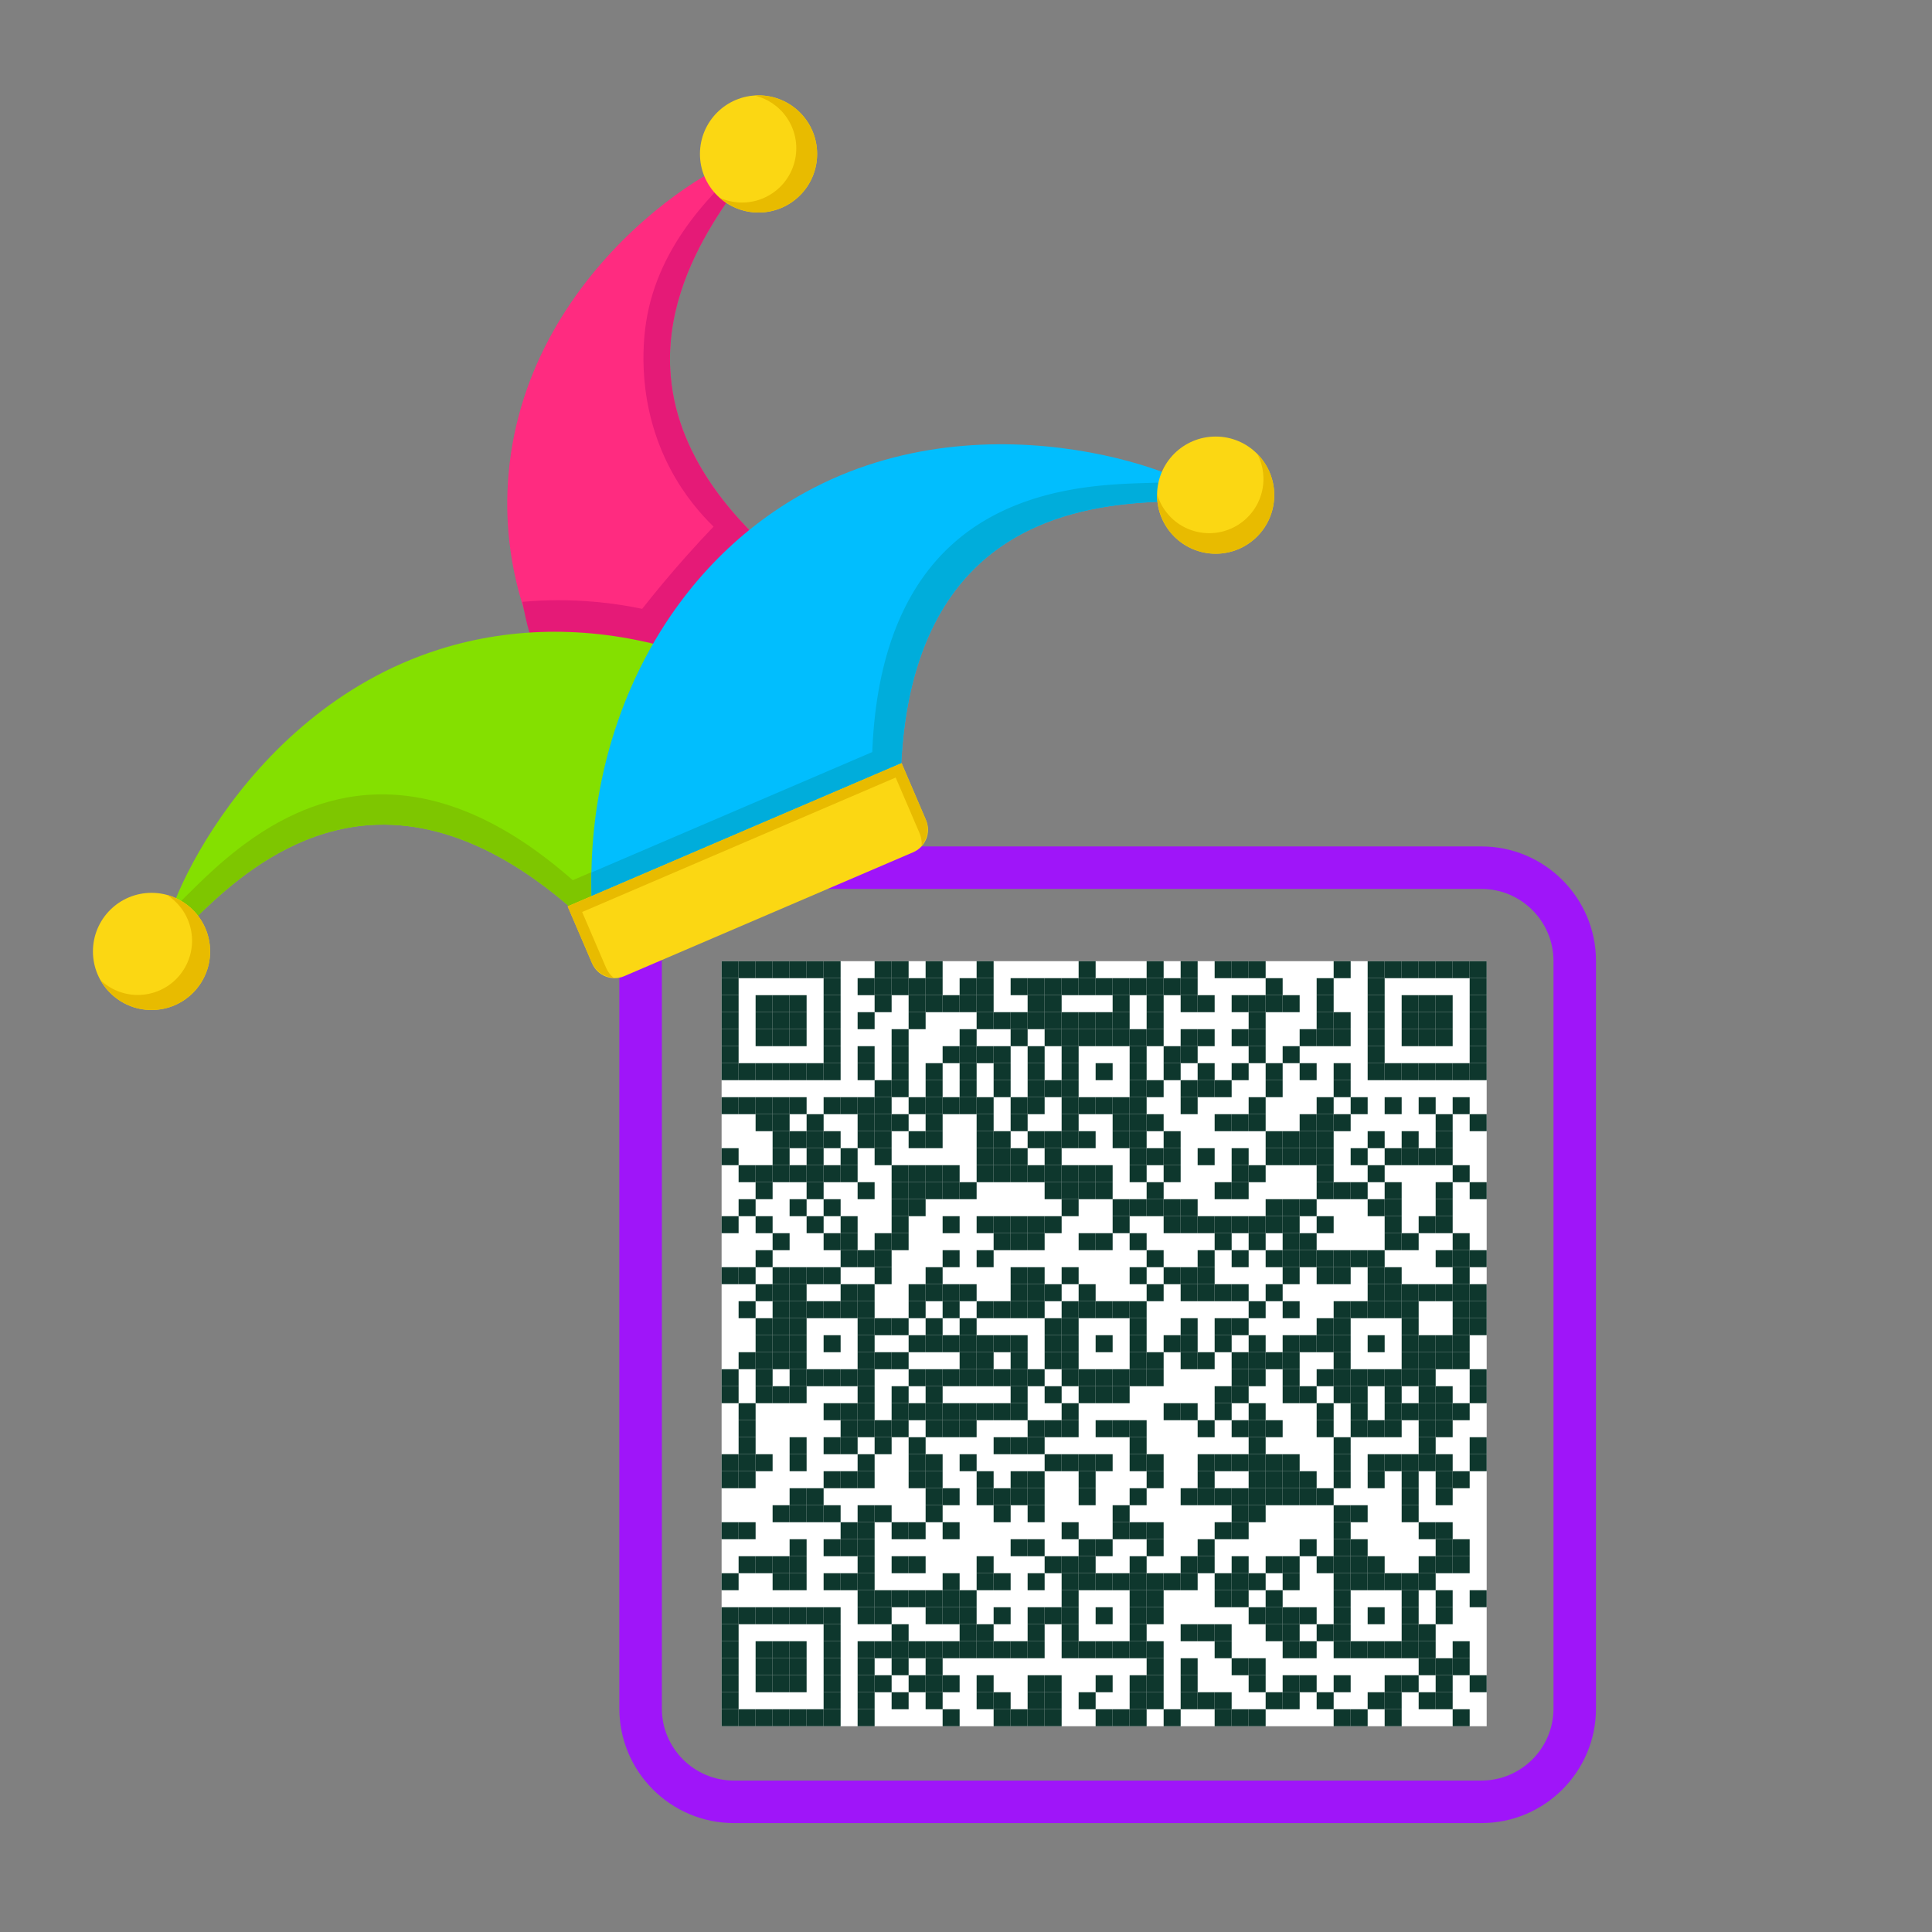 <svg xmlns="http://www.w3.org/2000/svg" viewBox="0 0 2000 2000" width="300" height="300" fill="none">
  <rect x="0" y="0" width="2000" height="2000" fill="#808080" stroke="none"/>
  <svg>
    <g transform="translate(747, 995)scale(3.2)">
      <rect x="0" y="0" width="247.5" height="247.5" fill="#ffffff"/>
      <rect x="0.0" y="0.0" width="5.5" height="5.5" fill="#0e372d"/>
      <rect x="5.5" y="0.0" width="5.5" height="5.5" fill="#0e372d"/>
      <rect x="11.0" y="0.0" width="5.5" height="5.5" fill="#0e372d"/>
      <rect x="16.5" y="0.0" width="5.5" height="5.5" fill="#0e372d"/>
      <rect x="22.0" y="0.0" width="5.5" height="5.5" fill="#0e372d"/>
      <rect x="27.5" y="0.0" width="5.5" height="5.5" fill="#0e372d"/>
      <rect x="33.0" y="0.0" width="5.5" height="5.5" fill="#0e372d"/>
      <rect x="49.5" y="0.0" width="5.5" height="5.5" fill="#0e372d"/>
      <rect x="55.0" y="0.0" width="5.5" height="5.5" fill="#0e372d"/>
      <rect x="66.0" y="0.0" width="5.5" height="5.5" fill="#0e372d"/>
      <rect x="82.5" y="0.0" width="5.5" height="5.5" fill="#0e372d"/>
      <rect x="115.5" y="0.0" width="5.5" height="5.5" fill="#0e372d"/>
      <rect x="137.5" y="0.0" width="5.5" height="5.5" fill="#0e372d"/>
      <rect x="148.5" y="0.0" width="5.5" height="5.5" fill="#0e372d"/>
      <rect x="159.5" y="0.0" width="5.5" height="5.5" fill="#0e372d"/>
      <rect x="165.0" y="0.0" width="5.5" height="5.5" fill="#0e372d"/>
      <rect x="170.5" y="0.0" width="5.5" height="5.5" fill="#0e372d"/>
      <rect x="198.0" y="0.0" width="5.5" height="5.5" fill="#0e372d"/>
      <rect x="209.0" y="0.0" width="5.5" height="5.5" fill="#0e372d"/>
      <rect x="214.5" y="0.0" width="5.5" height="5.5" fill="#0e372d"/>
      <rect x="220.0" y="0.0" width="5.5" height="5.5" fill="#0e372d"/>
      <rect x="225.5" y="0.0" width="5.5" height="5.5" fill="#0e372d"/>
      <rect x="231.0" y="0.0" width="5.5" height="5.5" fill="#0e372d"/>
      <rect x="236.5" y="0.0" width="5.5" height="5.5" fill="#0e372d"/>
      <rect x="242.0" y="0.0" width="5.5" height="5.5" fill="#0e372d"/>
      <rect x="0.0" y="5.5" width="5.5" height="5.5" fill="#0e372d"/>
      <rect x="33.0" y="5.5" width="5.5" height="5.5" fill="#0e372d"/>
      <rect x="44.0" y="5.5" width="5.5" height="5.5" fill="#0e372d"/>
      <rect x="49.5" y="5.5" width="5.5" height="5.5" fill="#0e372d"/>
      <rect x="55.0" y="5.5" width="5.5" height="5.5" fill="#0e372d"/>
      <rect x="60.5" y="5.5" width="5.5" height="5.5" fill="#0e372d"/>
      <rect x="66.0" y="5.5" width="5.5" height="5.5" fill="#0e372d"/>
      <rect x="77.0" y="5.5" width="5.5" height="5.5" fill="#0e372d"/>
      <rect x="82.5" y="5.5" width="5.5" height="5.5" fill="#0e372d"/>
      <rect x="93.5" y="5.5" width="5.5" height="5.5" fill="#0e372d"/>
      <rect x="99.0" y="5.5" width="5.5" height="5.5" fill="#0e372d"/>
      <rect x="104.5" y="5.5" width="5.5" height="5.5" fill="#0e372d"/>
      <rect x="110.0" y="5.5" width="5.5" height="5.5" fill="#0e372d"/>
      <rect x="115.5" y="5.5" width="5.5" height="5.5" fill="#0e372d"/>
      <rect x="121.0" y="5.5" width="5.5" height="5.5" fill="#0e372d"/>
      <rect x="126.5" y="5.5" width="5.5" height="5.5" fill="#0e372d"/>
      <rect x="132.0" y="5.5" width="5.5" height="5.5" fill="#0e372d"/>
      <rect x="137.5" y="5.5" width="5.5" height="5.5" fill="#0e372d"/>
      <rect x="143.0" y="5.5" width="5.5" height="5.5" fill="#0e372d"/>
      <rect x="148.5" y="5.5" width="5.5" height="5.5" fill="#0e372d"/>
      <rect x="176.0" y="5.5" width="5.5" height="5.5" fill="#0e372d"/>
      <rect x="192.5" y="5.5" width="5.5" height="5.5" fill="#0e372d"/>
      <rect x="209.0" y="5.5" width="5.5" height="5.5" fill="#0e372d"/>
      <rect x="242.0" y="5.5" width="5.5" height="5.5" fill="#0e372d"/>
      <rect x="0.0" y="11.0" width="5.5" height="5.5" fill="#0e372d"/>
      <rect x="11.0" y="11.0" width="5.5" height="5.5" fill="#0e372d"/>
      <rect x="16.5" y="11.0" width="5.5" height="5.5" fill="#0e372d"/>
      <rect x="22.0" y="11.0" width="5.5" height="5.5" fill="#0e372d"/>
      <rect x="33.0" y="11.0" width="5.5" height="5.5" fill="#0e372d"/>
      <rect x="49.5" y="11.0" width="5.5" height="5.5" fill="#0e372d"/>
      <rect x="60.5" y="11.0" width="5.5" height="5.5" fill="#0e372d"/>
      <rect x="66.0" y="11.0" width="5.5" height="5.5" fill="#0e372d"/>
      <rect x="71.5" y="11.0" width="5.5" height="5.5" fill="#0e372d"/>
      <rect x="77.0" y="11.0" width="5.5" height="5.5" fill="#0e372d"/>
      <rect x="82.5" y="11.0" width="5.5" height="5.5" fill="#0e372d"/>
      <rect x="99.0" y="11.0" width="5.5" height="5.5" fill="#0e372d"/>
      <rect x="104.5" y="11.0" width="5.5" height="5.5" fill="#0e372d"/>
      <rect x="126.5" y="11.0" width="5.5" height="5.5" fill="#0e372d"/>
      <rect x="137.5" y="11.0" width="5.5" height="5.5" fill="#0e372d"/>
      <rect x="148.5" y="11.0" width="5.5" height="5.5" fill="#0e372d"/>
      <rect x="154.0" y="11.0" width="5.5" height="5.5" fill="#0e372d"/>
      <rect x="165.0" y="11.0" width="5.5" height="5.5" fill="#0e372d"/>
      <rect x="170.5" y="11.0" width="5.5" height="5.5" fill="#0e372d"/>
      <rect x="176.0" y="11.0" width="5.5" height="5.5" fill="#0e372d"/>
      <rect x="181.5" y="11.0" width="5.5" height="5.5" fill="#0e372d"/>
      <rect x="192.5" y="11.0" width="5.5" height="5.5" fill="#0e372d"/>
      <rect x="209.0" y="11.0" width="5.5" height="5.5" fill="#0e372d"/>
      <rect x="220.0" y="11.0" width="5.5" height="5.5" fill="#0e372d"/>
      <rect x="225.5" y="11.0" width="5.5" height="5.5" fill="#0e372d"/>
      <rect x="231.0" y="11.0" width="5.5" height="5.5" fill="#0e372d"/>
      <rect x="242.0" y="11.0" width="5.5" height="5.5" fill="#0e372d"/>
      <rect x="0.0" y="16.5" width="5.5" height="5.5" fill="#0e372d"/>
      <rect x="11.0" y="16.5" width="5.5" height="5.5" fill="#0e372d"/>
      <rect x="16.5" y="16.5" width="5.5" height="5.5" fill="#0e372d"/>
      <rect x="22.0" y="16.5" width="5.5" height="5.5" fill="#0e372d"/>
      <rect x="33.0" y="16.5" width="5.5" height="5.5" fill="#0e372d"/>
      <rect x="44.0" y="16.5" width="5.5" height="5.5" fill="#0e372d"/>
      <rect x="60.5" y="16.5" width="5.5" height="5.5" fill="#0e372d"/>
      <rect x="82.5" y="16.5" width="5.5" height="5.5" fill="#0e372d"/>
      <rect x="88.0" y="16.5" width="5.5" height="5.5" fill="#0e372d"/>
      <rect x="93.5" y="16.5" width="5.5" height="5.5" fill="#0e372d"/>
      <rect x="99.0" y="16.5" width="5.5" height="5.5" fill="#0e372d"/>
      <rect x="104.5" y="16.5" width="5.5" height="5.5" fill="#0e372d"/>
      <rect x="110.0" y="16.5" width="5.5" height="5.5" fill="#0e372d"/>
      <rect x="115.5" y="16.5" width="5.5" height="5.5" fill="#0e372d"/>
      <rect x="121.0" y="16.5" width="5.5" height="5.5" fill="#0e372d"/>
      <rect x="126.5" y="16.5" width="5.5" height="5.5" fill="#0e372d"/>
      <rect x="137.5" y="16.5" width="5.5" height="5.5" fill="#0e372d"/>
      <rect x="170.5" y="16.5" width="5.5" height="5.5" fill="#0e372d"/>
      <rect x="192.5" y="16.5" width="5.5" height="5.5" fill="#0e372d"/>
      <rect x="198.0" y="16.5" width="5.5" height="5.5" fill="#0e372d"/>
      <rect x="209.0" y="16.5" width="5.5" height="5.5" fill="#0e372d"/>
      <rect x="220.0" y="16.5" width="5.5" height="5.5" fill="#0e372d"/>
      <rect x="225.5" y="16.5" width="5.5" height="5.5" fill="#0e372d"/>
      <rect x="231.0" y="16.5" width="5.5" height="5.5" fill="#0e372d"/>
      <rect x="242.0" y="16.5" width="5.5" height="5.5" fill="#0e372d"/>
      <rect x="0.0" y="22.0" width="5.5" height="5.5" fill="#0e372d"/>
      <rect x="11.0" y="22.0" width="5.5" height="5.5" fill="#0e372d"/>
      <rect x="16.5" y="22.0" width="5.5" height="5.5" fill="#0e372d"/>
      <rect x="22.0" y="22.0" width="5.5" height="5.5" fill="#0e372d"/>
      <rect x="33.0" y="22.0" width="5.5" height="5.5" fill="#0e372d"/>
      <rect x="55.0" y="22.0" width="5.5" height="5.5" fill="#0e372d"/>
      <rect x="77.0" y="22.0" width="5.5" height="5.5" fill="#0e372d"/>
      <rect x="93.5" y="22.0" width="5.5" height="5.5" fill="#0e372d"/>
      <rect x="104.5" y="22.0" width="5.5" height="5.5" fill="#0e372d"/>
      <rect x="110.0" y="22.0" width="5.5" height="5.5" fill="#0e372d"/>
      <rect x="115.5" y="22.0" width="5.5" height="5.5" fill="#0e372d"/>
      <rect x="121.0" y="22.0" width="5.5" height="5.5" fill="#0e372d"/>
      <rect x="126.5" y="22.0" width="5.5" height="5.5" fill="#0e372d"/>
      <rect x="132.0" y="22.0" width="5.5" height="5.5" fill="#0e372d"/>
      <rect x="137.5" y="22.0" width="5.5" height="5.5" fill="#0e372d"/>
      <rect x="148.5" y="22.0" width="5.5" height="5.5" fill="#0e372d"/>
      <rect x="154.0" y="22.0" width="5.5" height="5.5" fill="#0e372d"/>
      <rect x="165.0" y="22.0" width="5.5" height="5.5" fill="#0e372d"/>
      <rect x="170.5" y="22.0" width="5.5" height="5.5" fill="#0e372d"/>
      <rect x="187.0" y="22.0" width="5.5" height="5.5" fill="#0e372d"/>
      <rect x="192.5" y="22.0" width="5.5" height="5.5" fill="#0e372d"/>
      <rect x="198.0" y="22.0" width="5.5" height="5.5" fill="#0e372d"/>
      <rect x="209.0" y="22.0" width="5.5" height="5.5" fill="#0e372d"/>
      <rect x="220.0" y="22.0" width="5.5" height="5.5" fill="#0e372d"/>
      <rect x="225.5" y="22.0" width="5.5" height="5.5" fill="#0e372d"/>
      <rect x="231.0" y="22.0" width="5.5" height="5.5" fill="#0e372d"/>
      <rect x="242.0" y="22.0" width="5.5" height="5.5" fill="#0e372d"/>
      <rect x="0.0" y="27.5" width="5.5" height="5.5" fill="#0e372d"/>
      <rect x="33.0" y="27.5" width="5.5" height="5.5" fill="#0e372d"/>
      <rect x="44.0" y="27.5" width="5.5" height="5.5" fill="#0e372d"/>
      <rect x="55.0" y="27.5" width="5.5" height="5.5" fill="#0e372d"/>
      <rect x="71.5" y="27.5" width="5.5" height="5.5" fill="#0e372d"/>
      <rect x="77.0" y="27.5" width="5.5" height="5.5" fill="#0e372d"/>
      <rect x="82.5" y="27.5" width="5.5" height="5.5" fill="#0e372d"/>
      <rect x="88.0" y="27.5" width="5.5" height="5.5" fill="#0e372d"/>
      <rect x="99.0" y="27.5" width="5.5" height="5.5" fill="#0e372d"/>
      <rect x="110.0" y="27.5" width="5.5" height="5.5" fill="#0e372d"/>
      <rect x="132.0" y="27.5" width="5.5" height="5.5" fill="#0e372d"/>
      <rect x="143.0" y="27.5" width="5.5" height="5.5" fill="#0e372d"/>
      <rect x="148.5" y="27.5" width="5.5" height="5.5" fill="#0e372d"/>
      <rect x="170.5" y="27.5" width="5.5" height="5.5" fill="#0e372d"/>
      <rect x="181.5" y="27.5" width="5.5" height="5.5" fill="#0e372d"/>
      <rect x="209.0" y="27.5" width="5.5" height="5.5" fill="#0e372d"/>
      <rect x="242.0" y="27.5" width="5.5" height="5.5" fill="#0e372d"/>
      <rect x="0.0" y="33.0" width="5.5" height="5.5" fill="#0e372d"/>
      <rect x="5.5" y="33.0" width="5.5" height="5.5" fill="#0e372d"/>
      <rect x="11.0" y="33.0" width="5.5" height="5.5" fill="#0e372d"/>
      <rect x="16.5" y="33.0" width="5.5" height="5.5" fill="#0e372d"/>
      <rect x="22.0" y="33.0" width="5.5" height="5.5" fill="#0e372d"/>
      <rect x="27.5" y="33.0" width="5.5" height="5.5" fill="#0e372d"/>
      <rect x="33.0" y="33.0" width="5.5" height="5.5" fill="#0e372d"/>
      <rect x="44.0" y="33.0" width="5.5" height="5.5" fill="#0e372d"/>
      <rect x="55.0" y="33.0" width="5.5" height="5.5" fill="#0e372d"/>
      <rect x="66.0" y="33.0" width="5.5" height="5.5" fill="#0e372d"/>
      <rect x="77.0" y="33.0" width="5.5" height="5.5" fill="#0e372d"/>
      <rect x="88.0" y="33.0" width="5.5" height="5.5" fill="#0e372d"/>
      <rect x="99.0" y="33.0" width="5.5" height="5.5" fill="#0e372d"/>
      <rect x="110.0" y="33.0" width="5.5" height="5.5" fill="#0e372d"/>
      <rect x="121.0" y="33.0" width="5.5" height="5.5" fill="#0e372d"/>
      <rect x="132.0" y="33.0" width="5.5" height="5.5" fill="#0e372d"/>
      <rect x="143.0" y="33.0" width="5.5" height="5.5" fill="#0e372d"/>
      <rect x="154.0" y="33.0" width="5.5" height="5.5" fill="#0e372d"/>
      <rect x="165.0" y="33.0" width="5.5" height="5.5" fill="#0e372d"/>
      <rect x="176.0" y="33.0" width="5.5" height="5.5" fill="#0e372d"/>
      <rect x="187.0" y="33.0" width="5.5" height="5.5" fill="#0e372d"/>
      <rect x="198.0" y="33.0" width="5.5" height="5.5" fill="#0e372d"/>
      <rect x="209.0" y="33.0" width="5.5" height="5.5" fill="#0e372d"/>
      <rect x="214.5" y="33.0" width="5.5" height="5.5" fill="#0e372d"/>
      <rect x="220.0" y="33.0" width="5.5" height="5.5" fill="#0e372d"/>
      <rect x="225.5" y="33.0" width="5.5" height="5.5" fill="#0e372d"/>
      <rect x="231.0" y="33.0" width="5.5" height="5.5" fill="#0e372d"/>
      <rect x="236.5" y="33.0" width="5.5" height="5.5" fill="#0e372d"/>
      <rect x="242.0" y="33.0" width="5.5" height="5.5" fill="#0e372d"/>
      <rect x="49.5" y="38.5" width="5.5" height="5.5" fill="#0e372d"/>
      <rect x="55.0" y="38.5" width="5.5" height="5.5" fill="#0e372d"/>
      <rect x="66.0" y="38.5" width="5.5" height="5.5" fill="#0e372d"/>
      <rect x="77.0" y="38.5" width="5.5" height="5.5" fill="#0e372d"/>
      <rect x="88.0" y="38.5" width="5.5" height="5.5" fill="#0e372d"/>
      <rect x="99.0" y="38.5" width="5.5" height="5.5" fill="#0e372d"/>
      <rect x="104.5" y="38.5" width="5.5" height="5.5" fill="#0e372d"/>
      <rect x="110.0" y="38.5" width="5.5" height="5.5" fill="#0e372d"/>
      <rect x="132.0" y="38.5" width="5.5" height="5.5" fill="#0e372d"/>
      <rect x="137.5" y="38.5" width="5.5" height="5.5" fill="#0e372d"/>
      <rect x="148.5" y="38.5" width="5.5" height="5.5" fill="#0e372d"/>
      <rect x="154.0" y="38.5" width="5.5" height="5.5" fill="#0e372d"/>
      <rect x="159.5" y="38.5" width="5.5" height="5.5" fill="#0e372d"/>
      <rect x="176.0" y="38.5" width="5.5" height="5.5" fill="#0e372d"/>
      <rect x="198.0" y="38.5" width="5.5" height="5.5" fill="#0e372d"/>
      <rect x="0.0" y="44.0" width="5.5" height="5.5" fill="#0e372d"/>
      <rect x="5.5" y="44.0" width="5.5" height="5.5" fill="#0e372d"/>
      <rect x="11.0" y="44.0" width="5.5" height="5.5" fill="#0e372d"/>
      <rect x="16.5" y="44.0" width="5.5" height="5.5" fill="#0e372d"/>
      <rect x="22.0" y="44.0" width="5.5" height="5.5" fill="#0e372d"/>
      <rect x="33.0" y="44.0" width="5.5" height="5.5" fill="#0e372d"/>
      <rect x="38.5" y="44.0" width="5.5" height="5.5" fill="#0e372d"/>
      <rect x="44.0" y="44.0" width="5.5" height="5.5" fill="#0e372d"/>
      <rect x="49.5" y="44.0" width="5.5" height="5.5" fill="#0e372d"/>
      <rect x="60.5" y="44.0" width="5.5" height="5.5" fill="#0e372d"/>
      <rect x="66.0" y="44.0" width="5.5" height="5.5" fill="#0e372d"/>
      <rect x="71.5" y="44.0" width="5.5" height="5.5" fill="#0e372d"/>
      <rect x="77.0" y="44.0" width="5.5" height="5.5" fill="#0e372d"/>
      <rect x="82.5" y="44.0" width="5.5" height="5.5" fill="#0e372d"/>
      <rect x="93.5" y="44.0" width="5.5" height="5.5" fill="#0e372d"/>
      <rect x="99.0" y="44.0" width="5.5" height="5.5" fill="#0e372d"/>
      <rect x="110.0" y="44.0" width="5.5" height="5.5" fill="#0e372d"/>
      <rect x="115.5" y="44.0" width="5.5" height="5.5" fill="#0e372d"/>
      <rect x="121.0" y="44.0" width="5.5" height="5.5" fill="#0e372d"/>
      <rect x="126.5" y="44.0" width="5.5" height="5.5" fill="#0e372d"/>
      <rect x="132.0" y="44.0" width="5.5" height="5.5" fill="#0e372d"/>
      <rect x="148.5" y="44.0" width="5.5" height="5.5" fill="#0e372d"/>
      <rect x="170.5" y="44.0" width="5.5" height="5.5" fill="#0e372d"/>
      <rect x="192.5" y="44.0" width="5.5" height="5.5" fill="#0e372d"/>
      <rect x="203.5" y="44.0" width="5.5" height="5.5" fill="#0e372d"/>
      <rect x="214.5" y="44.0" width="5.5" height="5.5" fill="#0e372d"/>
      <rect x="225.5" y="44.0" width="5.5" height="5.5" fill="#0e372d"/>
      <rect x="236.5" y="44.0" width="5.5" height="5.5" fill="#0e372d"/>
      <rect x="11.0" y="49.5" width="5.5" height="5.5" fill="#0e372d"/>
      <rect x="16.5" y="49.5" width="5.5" height="5.5" fill="#0e372d"/>
      <rect x="27.5" y="49.5" width="5.5" height="5.5" fill="#0e372d"/>
      <rect x="44.0" y="49.5" width="5.5" height="5.5" fill="#0e372d"/>
      <rect x="49.5" y="49.5" width="5.5" height="5.5" fill="#0e372d"/>
      <rect x="55.0" y="49.5" width="5.5" height="5.5" fill="#0e372d"/>
      <rect x="66.0" y="49.5" width="5.5" height="5.5" fill="#0e372d"/>
      <rect x="82.5" y="49.5" width="5.5" height="5.5" fill="#0e372d"/>
      <rect x="93.5" y="49.5" width="5.5" height="5.5" fill="#0e372d"/>
      <rect x="110.0" y="49.5" width="5.5" height="5.5" fill="#0e372d"/>
      <rect x="126.5" y="49.5" width="5.5" height="5.5" fill="#0e372d"/>
      <rect x="132.0" y="49.5" width="5.5" height="5.5" fill="#0e372d"/>
      <rect x="137.5" y="49.5" width="5.5" height="5.5" fill="#0e372d"/>
      <rect x="159.5" y="49.5" width="5.5" height="5.5" fill="#0e372d"/>
      <rect x="165.0" y="49.5" width="5.5" height="5.5" fill="#0e372d"/>
      <rect x="170.5" y="49.5" width="5.5" height="5.5" fill="#0e372d"/>
      <rect x="187.0" y="49.5" width="5.5" height="5.5" fill="#0e372d"/>
      <rect x="192.5" y="49.5" width="5.5" height="5.5" fill="#0e372d"/>
      <rect x="198.0" y="49.5" width="5.5" height="5.5" fill="#0e372d"/>
      <rect x="231.0" y="49.5" width="5.5" height="5.5" fill="#0e372d"/>
      <rect x="242.0" y="49.5" width="5.5" height="5.5" fill="#0e372d"/>
      <rect x="16.5" y="55.0" width="5.5" height="5.5" fill="#0e372d"/>
      <rect x="22.0" y="55.0" width="5.5" height="5.5" fill="#0e372d"/>
      <rect x="27.5" y="55.0" width="5.5" height="5.5" fill="#0e372d"/>
      <rect x="33.0" y="55.0" width="5.5" height="5.5" fill="#0e372d"/>
      <rect x="44.0" y="55.0" width="5.5" height="5.5" fill="#0e372d"/>
      <rect x="49.5" y="55.0" width="5.5" height="5.5" fill="#0e372d"/>
      <rect x="60.5" y="55.0" width="5.5" height="5.5" fill="#0e372d"/>
      <rect x="66.0" y="55.0" width="5.5" height="5.5" fill="#0e372d"/>
      <rect x="82.5" y="55.0" width="5.5" height="5.5" fill="#0e372d"/>
      <rect x="88.0" y="55.0" width="5.5" height="5.5" fill="#0e372d"/>
      <rect x="99.0" y="55.0" width="5.5" height="5.5" fill="#0e372d"/>
      <rect x="104.5" y="55.0" width="5.5" height="5.5" fill="#0e372d"/>
      <rect x="110.0" y="55.0" width="5.5" height="5.5" fill="#0e372d"/>
      <rect x="115.5" y="55.0" width="5.5" height="5.5" fill="#0e372d"/>
      <rect x="126.5" y="55.0" width="5.5" height="5.5" fill="#0e372d"/>
      <rect x="132.0" y="55.0" width="5.5" height="5.5" fill="#0e372d"/>
      <rect x="143.0" y="55.0" width="5.5" height="5.5" fill="#0e372d"/>
      <rect x="176.0" y="55.0" width="5.5" height="5.5" fill="#0e372d"/>
      <rect x="181.5" y="55.0" width="5.5" height="5.5" fill="#0e372d"/>
      <rect x="187.0" y="55.0" width="5.5" height="5.5" fill="#0e372d"/>
      <rect x="192.5" y="55.0" width="5.5" height="5.5" fill="#0e372d"/>
      <rect x="209.0" y="55.0" width="5.5" height="5.5" fill="#0e372d"/>
      <rect x="220.0" y="55.0" width="5.5" height="5.5" fill="#0e372d"/>
      <rect x="231.0" y="55.0" width="5.5" height="5.5" fill="#0e372d"/>
      <rect x="0.0" y="60.5" width="5.5" height="5.5" fill="#0e372d"/>
      <rect x="16.5" y="60.5" width="5.5" height="5.5" fill="#0e372d"/>
      <rect x="27.5" y="60.5" width="5.5" height="5.5" fill="#0e372d"/>
      <rect x="38.5" y="60.5" width="5.5" height="5.5" fill="#0e372d"/>
      <rect x="49.5" y="60.5" width="5.5" height="5.5" fill="#0e372d"/>
      <rect x="82.5" y="60.5" width="5.5" height="5.5" fill="#0e372d"/>
      <rect x="88.0" y="60.5" width="5.5" height="5.5" fill="#0e372d"/>
      <rect x="93.5" y="60.5" width="5.5" height="5.5" fill="#0e372d"/>
      <rect x="104.5" y="60.5" width="5.5" height="5.5" fill="#0e372d"/>
      <rect x="132.0" y="60.5" width="5.5" height="5.5" fill="#0e372d"/>
      <rect x="137.5" y="60.5" width="5.5" height="5.5" fill="#0e372d"/>
      <rect x="143.0" y="60.5" width="5.5" height="5.5" fill="#0e372d"/>
      <rect x="154.0" y="60.5" width="5.5" height="5.5" fill="#0e372d"/>
      <rect x="165.0" y="60.5" width="5.5" height="5.5" fill="#0e372d"/>
      <rect x="176.0" y="60.5" width="5.5" height="5.5" fill="#0e372d"/>
      <rect x="181.5" y="60.5" width="5.5" height="5.5" fill="#0e372d"/>
      <rect x="187.0" y="60.5" width="5.5" height="5.5" fill="#0e372d"/>
      <rect x="192.5" y="60.5" width="5.5" height="5.5" fill="#0e372d"/>
      <rect x="203.5" y="60.5" width="5.5" height="5.5" fill="#0e372d"/>
      <rect x="214.5" y="60.5" width="5.5" height="5.5" fill="#0e372d"/>
      <rect x="220.0" y="60.5" width="5.5" height="5.5" fill="#0e372d"/>
      <rect x="225.5" y="60.5" width="5.5" height="5.5" fill="#0e372d"/>
      <rect x="231.0" y="60.5" width="5.5" height="5.5" fill="#0e372d"/>
      <rect x="5.5" y="66.0" width="5.5" height="5.5" fill="#0e372d"/>
      <rect x="11.0" y="66.0" width="5.5" height="5.5" fill="#0e372d"/>
      <rect x="16.5" y="66.0" width="5.5" height="5.5" fill="#0e372d"/>
      <rect x="22.0" y="66.0" width="5.5" height="5.5" fill="#0e372d"/>
      <rect x="27.5" y="66.0" width="5.5" height="5.5" fill="#0e372d"/>
      <rect x="33.0" y="66.0" width="5.5" height="5.5" fill="#0e372d"/>
      <rect x="38.5" y="66.0" width="5.5" height="5.5" fill="#0e372d"/>
      <rect x="55.0" y="66.0" width="5.5" height="5.5" fill="#0e372d"/>
      <rect x="60.5" y="66.0" width="5.5" height="5.5" fill="#0e372d"/>
      <rect x="66.0" y="66.0" width="5.5" height="5.5" fill="#0e372d"/>
      <rect x="71.5" y="66.0" width="5.5" height="5.5" fill="#0e372d"/>
      <rect x="82.5" y="66.0" width="5.5" height="5.5" fill="#0e372d"/>
      <rect x="88.0" y="66.0" width="5.5" height="5.5" fill="#0e372d"/>
      <rect x="93.5" y="66.0" width="5.5" height="5.5" fill="#0e372d"/>
      <rect x="99.0" y="66.0" width="5.5" height="5.5" fill="#0e372d"/>
      <rect x="104.5" y="66.0" width="5.5" height="5.5" fill="#0e372d"/>
      <rect x="110.0" y="66.0" width="5.5" height="5.5" fill="#0e372d"/>
      <rect x="115.5" y="66.0" width="5.5" height="5.5" fill="#0e372d"/>
      <rect x="121.0" y="66.0" width="5.5" height="5.5" fill="#0e372d"/>
      <rect x="132.0" y="66.0" width="5.5" height="5.5" fill="#0e372d"/>
      <rect x="143.0" y="66.0" width="5.5" height="5.5" fill="#0e372d"/>
      <rect x="165.0" y="66.0" width="5.5" height="5.5" fill="#0e372d"/>
      <rect x="170.5" y="66.0" width="5.5" height="5.5" fill="#0e372d"/>
      <rect x="192.5" y="66.0" width="5.5" height="5.5" fill="#0e372d"/>
      <rect x="209.0" y="66.0" width="5.5" height="5.5" fill="#0e372d"/>
      <rect x="236.5" y="66.0" width="5.5" height="5.5" fill="#0e372d"/>
      <rect x="11.0" y="71.5" width="5.5" height="5.5" fill="#0e372d"/>
      <rect x="27.5" y="71.5" width="5.5" height="5.5" fill="#0e372d"/>
      <rect x="44.0" y="71.5" width="5.5" height="5.5" fill="#0e372d"/>
      <rect x="55.0" y="71.5" width="5.5" height="5.5" fill="#0e372d"/>
      <rect x="60.5" y="71.5" width="5.5" height="5.5" fill="#0e372d"/>
      <rect x="66.0" y="71.5" width="5.5" height="5.5" fill="#0e372d"/>
      <rect x="71.5" y="71.5" width="5.5" height="5.5" fill="#0e372d"/>
      <rect x="77.0" y="71.5" width="5.5" height="5.5" fill="#0e372d"/>
      <rect x="104.5" y="71.5" width="5.5" height="5.5" fill="#0e372d"/>
      <rect x="110.0" y="71.5" width="5.5" height="5.5" fill="#0e372d"/>
      <rect x="115.5" y="71.5" width="5.5" height="5.5" fill="#0e372d"/>
      <rect x="121.0" y="71.5" width="5.5" height="5.5" fill="#0e372d"/>
      <rect x="137.5" y="71.5" width="5.5" height="5.5" fill="#0e372d"/>
      <rect x="159.5" y="71.5" width="5.5" height="5.5" fill="#0e372d"/>
      <rect x="165.0" y="71.5" width="5.5" height="5.5" fill="#0e372d"/>
      <rect x="192.5" y="71.5" width="5.5" height="5.5" fill="#0e372d"/>
      <rect x="198.0" y="71.5" width="5.5" height="5.5" fill="#0e372d"/>
      <rect x="203.5" y="71.5" width="5.5" height="5.5" fill="#0e372d"/>
      <rect x="214.5" y="71.5" width="5.5" height="5.5" fill="#0e372d"/>
      <rect x="231.0" y="71.5" width="5.5" height="5.5" fill="#0e372d"/>
      <rect x="242.0" y="71.5" width="5.5" height="5.5" fill="#0e372d"/>
      <rect x="5.5" y="77.0" width="5.5" height="5.5" fill="#0e372d"/>
      <rect x="22.0" y="77.0" width="5.5" height="5.5" fill="#0e372d"/>
      <rect x="33.0" y="77.0" width="5.5" height="5.5" fill="#0e372d"/>
      <rect x="55.0" y="77.0" width="5.5" height="5.5" fill="#0e372d"/>
      <rect x="60.5" y="77.0" width="5.5" height="5.5" fill="#0e372d"/>
      <rect x="110.0" y="77.0" width="5.5" height="5.5" fill="#0e372d"/>
      <rect x="126.5" y="77.0" width="5.5" height="5.5" fill="#0e372d"/>
      <rect x="132.0" y="77.0" width="5.5" height="5.5" fill="#0e372d"/>
      <rect x="137.5" y="77.0" width="5.5" height="5.5" fill="#0e372d"/>
      <rect x="143.0" y="77.0" width="5.5" height="5.5" fill="#0e372d"/>
      <rect x="148.5" y="77.0" width="5.5" height="5.5" fill="#0e372d"/>
      <rect x="176.0" y="77.0" width="5.5" height="5.5" fill="#0e372d"/>
      <rect x="181.5" y="77.0" width="5.5" height="5.5" fill="#0e372d"/>
      <rect x="187.0" y="77.0" width="5.5" height="5.5" fill="#0e372d"/>
      <rect x="209.0" y="77.0" width="5.5" height="5.5" fill="#0e372d"/>
      <rect x="214.5" y="77.0" width="5.5" height="5.5" fill="#0e372d"/>
      <rect x="231.0" y="77.0" width="5.5" height="5.5" fill="#0e372d"/>
      <rect x="0.0" y="82.5" width="5.5" height="5.5" fill="#0e372d"/>
      <rect x="11.0" y="82.5" width="5.5" height="5.5" fill="#0e372d"/>
      <rect x="27.5" y="82.5" width="5.5" height="5.5" fill="#0e372d"/>
      <rect x="38.5" y="82.5" width="5.5" height="5.5" fill="#0e372d"/>
      <rect x="55.0" y="82.5" width="5.5" height="5.5" fill="#0e372d"/>
      <rect x="71.5" y="82.5" width="5.5" height="5.5" fill="#0e372d"/>
      <rect x="82.5" y="82.5" width="5.5" height="5.5" fill="#0e372d"/>
      <rect x="88.0" y="82.5" width="5.5" height="5.5" fill="#0e372d"/>
      <rect x="93.5" y="82.5" width="5.5" height="5.5" fill="#0e372d"/>
      <rect x="99.0" y="82.5" width="5.5" height="5.5" fill="#0e372d"/>
      <rect x="104.5" y="82.5" width="5.5" height="5.5" fill="#0e372d"/>
      <rect x="126.5" y="82.5" width="5.5" height="5.5" fill="#0e372d"/>
      <rect x="143.0" y="82.5" width="5.5" height="5.5" fill="#0e372d"/>
      <rect x="148.5" y="82.5" width="5.5" height="5.5" fill="#0e372d"/>
      <rect x="154.0" y="82.5" width="5.5" height="5.5" fill="#0e372d"/>
      <rect x="159.5" y="82.5" width="5.5" height="5.5" fill="#0e372d"/>
      <rect x="165.0" y="82.5" width="5.5" height="5.5" fill="#0e372d"/>
      <rect x="170.5" y="82.5" width="5.5" height="5.5" fill="#0e372d"/>
      <rect x="176.0" y="82.5" width="5.5" height="5.5" fill="#0e372d"/>
      <rect x="181.5" y="82.5" width="5.5" height="5.5" fill="#0e372d"/>
      <rect x="192.5" y="82.5" width="5.5" height="5.5" fill="#0e372d"/>
      <rect x="214.5" y="82.5" width="5.5" height="5.5" fill="#0e372d"/>
      <rect x="225.5" y="82.5" width="5.5" height="5.5" fill="#0e372d"/>
      <rect x="231.0" y="82.5" width="5.5" height="5.5" fill="#0e372d"/>
      <rect x="16.5" y="88.0" width="5.5" height="5.5" fill="#0e372d"/>
      <rect x="33.0" y="88.0" width="5.5" height="5.5" fill="#0e372d"/>
      <rect x="38.5" y="88.0" width="5.5" height="5.5" fill="#0e372d"/>
      <rect x="49.5" y="88.0" width="5.5" height="5.5" fill="#0e372d"/>
      <rect x="55.0" y="88.0" width="5.5" height="5.5" fill="#0e372d"/>
      <rect x="88.0" y="88.0" width="5.5" height="5.5" fill="#0e372d"/>
      <rect x="93.5" y="88.0" width="5.5" height="5.5" fill="#0e372d"/>
      <rect x="99.0" y="88.0" width="5.5" height="5.5" fill="#0e372d"/>
      <rect x="115.5" y="88.0" width="5.5" height="5.5" fill="#0e372d"/>
      <rect x="121.0" y="88.0" width="5.5" height="5.5" fill="#0e372d"/>
      <rect x="132.0" y="88.0" width="5.5" height="5.5" fill="#0e372d"/>
      <rect x="159.5" y="88.0" width="5.5" height="5.5" fill="#0e372d"/>
      <rect x="170.5" y="88.0" width="5.5" height="5.5" fill="#0e372d"/>
      <rect x="181.5" y="88.0" width="5.5" height="5.5" fill="#0e372d"/>
      <rect x="187.0" y="88.0" width="5.5" height="5.5" fill="#0e372d"/>
      <rect x="214.5" y="88.0" width="5.5" height="5.5" fill="#0e372d"/>
      <rect x="220.0" y="88.0" width="5.5" height="5.5" fill="#0e372d"/>
      <rect x="236.5" y="88.0" width="5.5" height="5.5" fill="#0e372d"/>
      <rect x="11.0" y="93.5" width="5.5" height="5.5" fill="#0e372d"/>
      <rect x="38.5" y="93.5" width="5.5" height="5.5" fill="#0e372d"/>
      <rect x="44.0" y="93.5" width="5.5" height="5.5" fill="#0e372d"/>
      <rect x="49.5" y="93.5" width="5.5" height="5.5" fill="#0e372d"/>
      <rect x="71.5" y="93.5" width="5.5" height="5.5" fill="#0e372d"/>
      <rect x="82.5" y="93.5" width="5.5" height="5.5" fill="#0e372d"/>
      <rect x="137.5" y="93.5" width="5.5" height="5.5" fill="#0e372d"/>
      <rect x="154.0" y="93.5" width="5.5" height="5.5" fill="#0e372d"/>
      <rect x="165.0" y="93.5" width="5.5" height="5.5" fill="#0e372d"/>
      <rect x="176.0" y="93.5" width="5.5" height="5.5" fill="#0e372d"/>
      <rect x="181.5" y="93.5" width="5.5" height="5.5" fill="#0e372d"/>
      <rect x="187.0" y="93.5" width="5.5" height="5.5" fill="#0e372d"/>
      <rect x="192.5" y="93.5" width="5.5" height="5.5" fill="#0e372d"/>
      <rect x="198.0" y="93.5" width="5.5" height="5.5" fill="#0e372d"/>
      <rect x="203.5" y="93.5" width="5.5" height="5.5" fill="#0e372d"/>
      <rect x="209.0" y="93.5" width="5.5" height="5.5" fill="#0e372d"/>
      <rect x="231.0" y="93.5" width="5.5" height="5.5" fill="#0e372d"/>
      <rect x="236.5" y="93.5" width="5.5" height="5.5" fill="#0e372d"/>
      <rect x="242.0" y="93.5" width="5.5" height="5.5" fill="#0e372d"/>
      <rect x="0.0" y="99.0" width="5.5" height="5.5" fill="#0e372d"/>
      <rect x="5.5" y="99.0" width="5.5" height="5.5" fill="#0e372d"/>
      <rect x="16.5" y="99.0" width="5.5" height="5.5" fill="#0e372d"/>
      <rect x="22.0" y="99.0" width="5.5" height="5.5" fill="#0e372d"/>
      <rect x="27.5" y="99.0" width="5.5" height="5.5" fill="#0e372d"/>
      <rect x="33.0" y="99.0" width="5.5" height="5.5" fill="#0e372d"/>
      <rect x="49.5" y="99.0" width="5.5" height="5.5" fill="#0e372d"/>
      <rect x="66.0" y="99.0" width="5.5" height="5.5" fill="#0e372d"/>
      <rect x="93.5" y="99.0" width="5.5" height="5.5" fill="#0e372d"/>
      <rect x="99.0" y="99.0" width="5.5" height="5.5" fill="#0e372d"/>
      <rect x="110.0" y="99.0" width="5.5" height="5.5" fill="#0e372d"/>
      <rect x="132.0" y="99.0" width="5.5" height="5.5" fill="#0e372d"/>
      <rect x="143.0" y="99.0" width="5.5" height="5.5" fill="#0e372d"/>
      <rect x="148.5" y="99.0" width="5.5" height="5.5" fill="#0e372d"/>
      <rect x="154.0" y="99.0" width="5.5" height="5.5" fill="#0e372d"/>
      <rect x="181.5" y="99.0" width="5.5" height="5.5" fill="#0e372d"/>
      <rect x="192.5" y="99.0" width="5.5" height="5.5" fill="#0e372d"/>
      <rect x="198.0" y="99.0" width="5.5" height="5.5" fill="#0e372d"/>
      <rect x="209.0" y="99.0" width="5.5" height="5.5" fill="#0e372d"/>
      <rect x="214.5" y="99.0" width="5.5" height="5.5" fill="#0e372d"/>
      <rect x="236.5" y="99.0" width="5.5" height="5.5" fill="#0e372d"/>
      <rect x="11.0" y="104.5" width="5.5" height="5.5" fill="#0e372d"/>
      <rect x="16.5" y="104.5" width="5.5" height="5.5" fill="#0e372d"/>
      <rect x="22.0" y="104.5" width="5.5" height="5.5" fill="#0e372d"/>
      <rect x="38.5" y="104.5" width="5.5" height="5.5" fill="#0e372d"/>
      <rect x="44.0" y="104.5" width="5.5" height="5.5" fill="#0e372d"/>
      <rect x="60.5" y="104.5" width="5.5" height="5.5" fill="#0e372d"/>
      <rect x="66.0" y="104.5" width="5.5" height="5.5" fill="#0e372d"/>
      <rect x="71.5" y="104.5" width="5.5" height="5.5" fill="#0e372d"/>
      <rect x="77.0" y="104.5" width="5.5" height="5.5" fill="#0e372d"/>
      <rect x="93.5" y="104.5" width="5.5" height="5.5" fill="#0e372d"/>
      <rect x="99.0" y="104.5" width="5.5" height="5.5" fill="#0e372d"/>
      <rect x="104.5" y="104.5" width="5.5" height="5.5" fill="#0e372d"/>
      <rect x="115.5" y="104.5" width="5.5" height="5.5" fill="#0e372d"/>
      <rect x="137.5" y="104.5" width="5.5" height="5.5" fill="#0e372d"/>
      <rect x="148.5" y="104.5" width="5.5" height="5.5" fill="#0e372d"/>
      <rect x="154.0" y="104.5" width="5.5" height="5.5" fill="#0e372d"/>
      <rect x="159.5" y="104.5" width="5.5" height="5.5" fill="#0e372d"/>
      <rect x="165.0" y="104.5" width="5.5" height="5.5" fill="#0e372d"/>
      <rect x="176.0" y="104.5" width="5.5" height="5.5" fill="#0e372d"/>
      <rect x="209.0" y="104.5" width="5.5" height="5.5" fill="#0e372d"/>
      <rect x="214.5" y="104.5" width="5.5" height="5.5" fill="#0e372d"/>
      <rect x="220.0" y="104.5" width="5.5" height="5.5" fill="#0e372d"/>
      <rect x="225.5" y="104.5" width="5.5" height="5.5" fill="#0e372d"/>
      <rect x="231.0" y="104.5" width="5.5" height="5.5" fill="#0e372d"/>
      <rect x="236.5" y="104.5" width="5.5" height="5.5" fill="#0e372d"/>
      <rect x="242.0" y="104.5" width="5.5" height="5.5" fill="#0e372d"/>
      <rect x="5.5" y="110.0" width="5.5" height="5.5" fill="#0e372d"/>
      <rect x="16.5" y="110.0" width="5.5" height="5.5" fill="#0e372d"/>
      <rect x="22.0" y="110.0" width="5.5" height="5.5" fill="#0e372d"/>
      <rect x="27.5" y="110.0" width="5.5" height="5.5" fill="#0e372d"/>
      <rect x="33.0" y="110.0" width="5.5" height="5.5" fill="#0e372d"/>
      <rect x="38.5" y="110.0" width="5.5" height="5.5" fill="#0e372d"/>
      <rect x="44.0" y="110.0" width="5.5" height="5.5" fill="#0e372d"/>
      <rect x="60.5" y="110.0" width="5.5" height="5.5" fill="#0e372d"/>
      <rect x="71.5" y="110.0" width="5.5" height="5.5" fill="#0e372d"/>
      <rect x="82.5" y="110.0" width="5.5" height="5.5" fill="#0e372d"/>
      <rect x="88.0" y="110.0" width="5.5" height="5.5" fill="#0e372d"/>
      <rect x="93.5" y="110.0" width="5.5" height="5.5" fill="#0e372d"/>
      <rect x="99.0" y="110.0" width="5.5" height="5.5" fill="#0e372d"/>
      <rect x="110.0" y="110.0" width="5.5" height="5.5" fill="#0e372d"/>
      <rect x="115.5" y="110.0" width="5.5" height="5.5" fill="#0e372d"/>
      <rect x="121.0" y="110.0" width="5.5" height="5.5" fill="#0e372d"/>
      <rect x="126.5" y="110.0" width="5.5" height="5.5" fill="#0e372d"/>
      <rect x="132.0" y="110.0" width="5.5" height="5.5" fill="#0e372d"/>
      <rect x="170.5" y="110.0" width="5.5" height="5.5" fill="#0e372d"/>
      <rect x="181.5" y="110.0" width="5.5" height="5.5" fill="#0e372d"/>
      <rect x="198.0" y="110.0" width="5.5" height="5.5" fill="#0e372d"/>
      <rect x="203.5" y="110.0" width="5.5" height="5.5" fill="#0e372d"/>
      <rect x="209.0" y="110.0" width="5.5" height="5.5" fill="#0e372d"/>
      <rect x="214.5" y="110.0" width="5.5" height="5.5" fill="#0e372d"/>
      <rect x="220.0" y="110.0" width="5.5" height="5.5" fill="#0e372d"/>
      <rect x="236.5" y="110.0" width="5.5" height="5.5" fill="#0e372d"/>
      <rect x="242.0" y="110.0" width="5.5" height="5.5" fill="#0e372d"/>
      <rect x="11.0" y="115.5" width="5.5" height="5.5" fill="#0e372d"/>
      <rect x="16.5" y="115.5" width="5.5" height="5.5" fill="#0e372d"/>
      <rect x="22.0" y="115.5" width="5.5" height="5.5" fill="#0e372d"/>
      <rect x="44.0" y="115.5" width="5.5" height="5.5" fill="#0e372d"/>
      <rect x="49.5" y="115.5" width="5.5" height="5.5" fill="#0e372d"/>
      <rect x="55.0" y="115.5" width="5.5" height="5.5" fill="#0e372d"/>
      <rect x="66.0" y="115.5" width="5.5" height="5.5" fill="#0e372d"/>
      <rect x="77.0" y="115.5" width="5.5" height="5.5" fill="#0e372d"/>
      <rect x="104.5" y="115.5" width="5.5" height="5.5" fill="#0e372d"/>
      <rect x="110.0" y="115.5" width="5.5" height="5.5" fill="#0e372d"/>
      <rect x="132.0" y="115.5" width="5.5" height="5.5" fill="#0e372d"/>
      <rect x="148.5" y="115.5" width="5.5" height="5.5" fill="#0e372d"/>
      <rect x="159.5" y="115.5" width="5.5" height="5.5" fill="#0e372d"/>
      <rect x="165.0" y="115.5" width="5.5" height="5.5" fill="#0e372d"/>
      <rect x="192.5" y="115.5" width="5.5" height="5.5" fill="#0e372d"/>
      <rect x="198.0" y="115.5" width="5.5" height="5.5" fill="#0e372d"/>
      <rect x="220.0" y="115.5" width="5.5" height="5.5" fill="#0e372d"/>
      <rect x="236.5" y="115.5" width="5.5" height="5.5" fill="#0e372d"/>
      <rect x="242.0" y="115.5" width="5.5" height="5.5" fill="#0e372d"/>
      <rect x="11.0" y="121.0" width="5.5" height="5.5" fill="#0e372d"/>
      <rect x="16.5" y="121.0" width="5.5" height="5.5" fill="#0e372d"/>
      <rect x="22.0" y="121.0" width="5.5" height="5.5" fill="#0e372d"/>
      <rect x="33.0" y="121.0" width="5.5" height="5.5" fill="#0e372d"/>
      <rect x="44.0" y="121.0" width="5.5" height="5.5" fill="#0e372d"/>
      <rect x="60.5" y="121.0" width="5.5" height="5.5" fill="#0e372d"/>
      <rect x="66.0" y="121.0" width="5.5" height="5.5" fill="#0e372d"/>
      <rect x="71.5" y="121.0" width="5.5" height="5.5" fill="#0e372d"/>
      <rect x="77.0" y="121.0" width="5.5" height="5.5" fill="#0e372d"/>
      <rect x="82.5" y="121.0" width="5.5" height="5.5" fill="#0e372d"/>
      <rect x="88.0" y="121.0" width="5.5" height="5.5" fill="#0e372d"/>
      <rect x="93.5" y="121.0" width="5.5" height="5.5" fill="#0e372d"/>
      <rect x="104.5" y="121.0" width="5.5" height="5.5" fill="#0e372d"/>
      <rect x="110.0" y="121.0" width="5.5" height="5.5" fill="#0e372d"/>
      <rect x="121.0" y="121.0" width="5.5" height="5.5" fill="#0e372d"/>
      <rect x="132.0" y="121.0" width="5.5" height="5.5" fill="#0e372d"/>
      <rect x="143.0" y="121.0" width="5.5" height="5.5" fill="#0e372d"/>
      <rect x="148.5" y="121.0" width="5.5" height="5.5" fill="#0e372d"/>
      <rect x="159.5" y="121.0" width="5.5" height="5.5" fill="#0e372d"/>
      <rect x="170.5" y="121.0" width="5.5" height="5.5" fill="#0e372d"/>
      <rect x="181.5" y="121.0" width="5.5" height="5.5" fill="#0e372d"/>
      <rect x="187.0" y="121.0" width="5.5" height="5.5" fill="#0e372d"/>
      <rect x="192.5" y="121.0" width="5.5" height="5.5" fill="#0e372d"/>
      <rect x="198.0" y="121.0" width="5.5" height="5.5" fill="#0e372d"/>
      <rect x="209.0" y="121.0" width="5.5" height="5.5" fill="#0e372d"/>
      <rect x="220.0" y="121.0" width="5.5" height="5.5" fill="#0e372d"/>
      <rect x="225.5" y="121.0" width="5.5" height="5.5" fill="#0e372d"/>
      <rect x="231.0" y="121.0" width="5.5" height="5.5" fill="#0e372d"/>
      <rect x="236.5" y="121.0" width="5.5" height="5.5" fill="#0e372d"/>
      <rect x="5.5" y="126.5" width="5.5" height="5.5" fill="#0e372d"/>
      <rect x="11.0" y="126.5" width="5.5" height="5.5" fill="#0e372d"/>
      <rect x="16.5" y="126.5" width="5.5" height="5.5" fill="#0e372d"/>
      <rect x="22.0" y="126.5" width="5.5" height="5.5" fill="#0e372d"/>
      <rect x="44.0" y="126.5" width="5.5" height="5.5" fill="#0e372d"/>
      <rect x="49.5" y="126.5" width="5.5" height="5.5" fill="#0e372d"/>
      <rect x="55.0" y="126.5" width="5.5" height="5.5" fill="#0e372d"/>
      <rect x="77.0" y="126.5" width="5.5" height="5.5" fill="#0e372d"/>
      <rect x="82.5" y="126.5" width="5.5" height="5.5" fill="#0e372d"/>
      <rect x="93.5" y="126.5" width="5.5" height="5.5" fill="#0e372d"/>
      <rect x="104.5" y="126.5" width="5.5" height="5.5" fill="#0e372d"/>
      <rect x="110.0" y="126.5" width="5.5" height="5.5" fill="#0e372d"/>
      <rect x="132.0" y="126.5" width="5.5" height="5.5" fill="#0e372d"/>
      <rect x="137.5" y="126.5" width="5.5" height="5.5" fill="#0e372d"/>
      <rect x="148.5" y="126.5" width="5.5" height="5.5" fill="#0e372d"/>
      <rect x="154.0" y="126.5" width="5.5" height="5.5" fill="#0e372d"/>
      <rect x="165.0" y="126.5" width="5.5" height="5.5" fill="#0e372d"/>
      <rect x="170.5" y="126.5" width="5.5" height="5.5" fill="#0e372d"/>
      <rect x="176.0" y="126.5" width="5.5" height="5.5" fill="#0e372d"/>
      <rect x="181.5" y="126.5" width="5.5" height="5.5" fill="#0e372d"/>
      <rect x="198.0" y="126.5" width="5.5" height="5.5" fill="#0e372d"/>
      <rect x="220.0" y="126.5" width="5.5" height="5.5" fill="#0e372d"/>
      <rect x="225.5" y="126.5" width="5.5" height="5.5" fill="#0e372d"/>
      <rect x="231.0" y="126.5" width="5.5" height="5.5" fill="#0e372d"/>
      <rect x="236.5" y="126.5" width="5.5" height="5.5" fill="#0e372d"/>
      <rect x="0.0" y="132.0" width="5.5" height="5.5" fill="#0e372d"/>
      <rect x="11.0" y="132.0" width="5.5" height="5.5" fill="#0e372d"/>
      <rect x="22.0" y="132.0" width="5.5" height="5.5" fill="#0e372d"/>
      <rect x="27.5" y="132.0" width="5.5" height="5.5" fill="#0e372d"/>
      <rect x="33.0" y="132.0" width="5.5" height="5.5" fill="#0e372d"/>
      <rect x="38.5" y="132.0" width="5.5" height="5.5" fill="#0e372d"/>
      <rect x="44.0" y="132.0" width="5.5" height="5.5" fill="#0e372d"/>
      <rect x="60.5" y="132.0" width="5.5" height="5.5" fill="#0e372d"/>
      <rect x="66.0" y="132.0" width="5.5" height="5.5" fill="#0e372d"/>
      <rect x="71.5" y="132.0" width="5.5" height="5.5" fill="#0e372d"/>
      <rect x="77.0" y="132.0" width="5.5" height="5.5" fill="#0e372d"/>
      <rect x="82.5" y="132.0" width="5.5" height="5.5" fill="#0e372d"/>
      <rect x="88.0" y="132.0" width="5.5" height="5.5" fill="#0e372d"/>
      <rect x="93.5" y="132.0" width="5.5" height="5.5" fill="#0e372d"/>
      <rect x="99.0" y="132.0" width="5.5" height="5.5" fill="#0e372d"/>
      <rect x="110.0" y="132.0" width="5.5" height="5.5" fill="#0e372d"/>
      <rect x="115.5" y="132.0" width="5.5" height="5.5" fill="#0e372d"/>
      <rect x="121.0" y="132.0" width="5.5" height="5.5" fill="#0e372d"/>
      <rect x="126.5" y="132.0" width="5.5" height="5.5" fill="#0e372d"/>
      <rect x="132.0" y="132.0" width="5.5" height="5.5" fill="#0e372d"/>
      <rect x="137.5" y="132.0" width="5.5" height="5.5" fill="#0e372d"/>
      <rect x="165.0" y="132.0" width="5.5" height="5.5" fill="#0e372d"/>
      <rect x="170.5" y="132.0" width="5.5" height="5.5" fill="#0e372d"/>
      <rect x="181.5" y="132.0" width="5.5" height="5.5" fill="#0e372d"/>
      <rect x="192.5" y="132.0" width="5.5" height="5.5" fill="#0e372d"/>
      <rect x="198.0" y="132.0" width="5.5" height="5.5" fill="#0e372d"/>
      <rect x="203.5" y="132.0" width="5.5" height="5.5" fill="#0e372d"/>
      <rect x="209.0" y="132.0" width="5.5" height="5.5" fill="#0e372d"/>
      <rect x="214.5" y="132.0" width="5.5" height="5.5" fill="#0e372d"/>
      <rect x="220.0" y="132.0" width="5.5" height="5.5" fill="#0e372d"/>
      <rect x="225.5" y="132.0" width="5.5" height="5.5" fill="#0e372d"/>
      <rect x="242.0" y="132.0" width="5.5" height="5.5" fill="#0e372d"/>
      <rect x="0.0" y="137.5" width="5.5" height="5.5" fill="#0e372d"/>
      <rect x="11.0" y="137.5" width="5.5" height="5.5" fill="#0e372d"/>
      <rect x="16.5" y="137.5" width="5.5" height="5.5" fill="#0e372d"/>
      <rect x="22.0" y="137.5" width="5.5" height="5.5" fill="#0e372d"/>
      <rect x="44.0" y="137.5" width="5.5" height="5.5" fill="#0e372d"/>
      <rect x="55.0" y="137.5" width="5.5" height="5.5" fill="#0e372d"/>
      <rect x="66.0" y="137.5" width="5.5" height="5.5" fill="#0e372d"/>
      <rect x="93.5" y="137.5" width="5.5" height="5.5" fill="#0e372d"/>
      <rect x="104.5" y="137.5" width="5.5" height="5.5" fill="#0e372d"/>
      <rect x="115.5" y="137.5" width="5.5" height="5.5" fill="#0e372d"/>
      <rect x="121.0" y="137.5" width="5.5" height="5.5" fill="#0e372d"/>
      <rect x="126.5" y="137.5" width="5.5" height="5.5" fill="#0e372d"/>
      <rect x="159.5" y="137.5" width="5.5" height="5.5" fill="#0e372d"/>
      <rect x="165.0" y="137.5" width="5.5" height="5.5" fill="#0e372d"/>
      <rect x="181.5" y="137.5" width="5.5" height="5.5" fill="#0e372d"/>
      <rect x="187.0" y="137.5" width="5.5" height="5.5" fill="#0e372d"/>
      <rect x="198.0" y="137.5" width="5.5" height="5.5" fill="#0e372d"/>
      <rect x="203.5" y="137.5" width="5.5" height="5.5" fill="#0e372d"/>
      <rect x="214.5" y="137.5" width="5.5" height="5.5" fill="#0e372d"/>
      <rect x="225.5" y="137.5" width="5.5" height="5.5" fill="#0e372d"/>
      <rect x="231.0" y="137.5" width="5.5" height="5.5" fill="#0e372d"/>
      <rect x="242.0" y="137.5" width="5.5" height="5.5" fill="#0e372d"/>
      <rect x="5.5" y="143.0" width="5.5" height="5.5" fill="#0e372d"/>
      <rect x="33.0" y="143.0" width="5.5" height="5.5" fill="#0e372d"/>
      <rect x="38.5" y="143.0" width="5.5" height="5.5" fill="#0e372d"/>
      <rect x="44.0" y="143.0" width="5.5" height="5.5" fill="#0e372d"/>
      <rect x="55.0" y="143.0" width="5.5" height="5.5" fill="#0e372d"/>
      <rect x="60.5" y="143.0" width="5.5" height="5.5" fill="#0e372d"/>
      <rect x="66.0" y="143.0" width="5.5" height="5.5" fill="#0e372d"/>
      <rect x="71.5" y="143.0" width="5.5" height="5.5" fill="#0e372d"/>
      <rect x="77.0" y="143.0" width="5.5" height="5.5" fill="#0e372d"/>
      <rect x="82.5" y="143.0" width="5.5" height="5.5" fill="#0e372d"/>
      <rect x="88.0" y="143.0" width="5.5" height="5.5" fill="#0e372d"/>
      <rect x="93.5" y="143.0" width="5.5" height="5.5" fill="#0e372d"/>
      <rect x="110.0" y="143.0" width="5.5" height="5.5" fill="#0e372d"/>
      <rect x="143.0" y="143.0" width="5.5" height="5.5" fill="#0e372d"/>
      <rect x="148.5" y="143.0" width="5.5" height="5.5" fill="#0e372d"/>
      <rect x="159.5" y="143.0" width="5.5" height="5.5" fill="#0e372d"/>
      <rect x="170.5" y="143.0" width="5.5" height="5.5" fill="#0e372d"/>
      <rect x="192.5" y="143.0" width="5.5" height="5.5" fill="#0e372d"/>
      <rect x="203.5" y="143.0" width="5.5" height="5.5" fill="#0e372d"/>
      <rect x="214.5" y="143.0" width="5.5" height="5.5" fill="#0e372d"/>
      <rect x="220.0" y="143.0" width="5.5" height="5.5" fill="#0e372d"/>
      <rect x="225.5" y="143.0" width="5.5" height="5.5" fill="#0e372d"/>
      <rect x="231.0" y="143.0" width="5.5" height="5.5" fill="#0e372d"/>
      <rect x="236.5" y="143.0" width="5.5" height="5.5" fill="#0e372d"/>
      <rect x="5.5" y="148.5" width="5.5" height="5.5" fill="#0e372d"/>
      <rect x="38.5" y="148.5" width="5.5" height="5.5" fill="#0e372d"/>
      <rect x="44.0" y="148.5" width="5.5" height="5.5" fill="#0e372d"/>
      <rect x="49.5" y="148.5" width="5.5" height="5.5" fill="#0e372d"/>
      <rect x="55.0" y="148.5" width="5.5" height="5.5" fill="#0e372d"/>
      <rect x="66.0" y="148.5" width="5.5" height="5.5" fill="#0e372d"/>
      <rect x="71.5" y="148.5" width="5.5" height="5.5" fill="#0e372d"/>
      <rect x="77.0" y="148.5" width="5.5" height="5.5" fill="#0e372d"/>
      <rect x="99.0" y="148.5" width="5.5" height="5.5" fill="#0e372d"/>
      <rect x="104.5" y="148.5" width="5.5" height="5.5" fill="#0e372d"/>
      <rect x="110.0" y="148.5" width="5.5" height="5.5" fill="#0e372d"/>
      <rect x="121.0" y="148.5" width="5.5" height="5.5" fill="#0e372d"/>
      <rect x="126.5" y="148.5" width="5.5" height="5.5" fill="#0e372d"/>
      <rect x="132.0" y="148.5" width="5.5" height="5.5" fill="#0e372d"/>
      <rect x="154.0" y="148.5" width="5.5" height="5.5" fill="#0e372d"/>
      <rect x="165.0" y="148.5" width="5.5" height="5.5" fill="#0e372d"/>
      <rect x="170.5" y="148.5" width="5.5" height="5.5" fill="#0e372d"/>
      <rect x="176.0" y="148.5" width="5.5" height="5.5" fill="#0e372d"/>
      <rect x="192.5" y="148.5" width="5.5" height="5.5" fill="#0e372d"/>
      <rect x="203.5" y="148.5" width="5.5" height="5.5" fill="#0e372d"/>
      <rect x="209.0" y="148.5" width="5.5" height="5.5" fill="#0e372d"/>
      <rect x="214.5" y="148.5" width="5.5" height="5.5" fill="#0e372d"/>
      <rect x="225.5" y="148.5" width="5.5" height="5.5" fill="#0e372d"/>
      <rect x="231.0" y="148.5" width="5.5" height="5.5" fill="#0e372d"/>
      <rect x="5.5" y="154.0" width="5.5" height="5.5" fill="#0e372d"/>
      <rect x="22.0" y="154.0" width="5.5" height="5.5" fill="#0e372d"/>
      <rect x="33.0" y="154.0" width="5.5" height="5.5" fill="#0e372d"/>
      <rect x="38.5" y="154.0" width="5.5" height="5.5" fill="#0e372d"/>
      <rect x="49.5" y="154.0" width="5.5" height="5.5" fill="#0e372d"/>
      <rect x="60.5" y="154.0" width="5.5" height="5.5" fill="#0e372d"/>
      <rect x="88.0" y="154.0" width="5.5" height="5.5" fill="#0e372d"/>
      <rect x="93.5" y="154.0" width="5.5" height="5.5" fill="#0e372d"/>
      <rect x="99.0" y="154.0" width="5.5" height="5.5" fill="#0e372d"/>
      <rect x="132.0" y="154.0" width="5.5" height="5.5" fill="#0e372d"/>
      <rect x="170.5" y="154.0" width="5.5" height="5.5" fill="#0e372d"/>
      <rect x="198.0" y="154.0" width="5.5" height="5.5" fill="#0e372d"/>
      <rect x="225.5" y="154.0" width="5.5" height="5.5" fill="#0e372d"/>
      <rect x="242.0" y="154.0" width="5.5" height="5.5" fill="#0e372d"/>
      <rect x="0.0" y="159.5" width="5.5" height="5.5" fill="#0e372d"/>
      <rect x="5.5" y="159.5" width="5.5" height="5.5" fill="#0e372d"/>
      <rect x="11.0" y="159.5" width="5.5" height="5.5" fill="#0e372d"/>
      <rect x="22.0" y="159.5" width="5.5" height="5.5" fill="#0e372d"/>
      <rect x="44.0" y="159.5" width="5.5" height="5.5" fill="#0e372d"/>
      <rect x="60.5" y="159.5" width="5.5" height="5.5" fill="#0e372d"/>
      <rect x="66.0" y="159.5" width="5.5" height="5.5" fill="#0e372d"/>
      <rect x="77.0" y="159.5" width="5.5" height="5.5" fill="#0e372d"/>
      <rect x="104.5" y="159.5" width="5.5" height="5.5" fill="#0e372d"/>
      <rect x="110.0" y="159.5" width="5.5" height="5.5" fill="#0e372d"/>
      <rect x="115.5" y="159.5" width="5.5" height="5.5" fill="#0e372d"/>
      <rect x="121.0" y="159.5" width="5.5" height="5.5" fill="#0e372d"/>
      <rect x="132.0" y="159.5" width="5.5" height="5.5" fill="#0e372d"/>
      <rect x="137.5" y="159.5" width="5.5" height="5.5" fill="#0e372d"/>
      <rect x="154.0" y="159.5" width="5.5" height="5.5" fill="#0e372d"/>
      <rect x="159.5" y="159.5" width="5.5" height="5.5" fill="#0e372d"/>
      <rect x="165.0" y="159.5" width="5.5" height="5.5" fill="#0e372d"/>
      <rect x="170.5" y="159.5" width="5.5" height="5.5" fill="#0e372d"/>
      <rect x="176.0" y="159.5" width="5.5" height="5.5" fill="#0e372d"/>
      <rect x="181.5" y="159.5" width="5.5" height="5.5" fill="#0e372d"/>
      <rect x="198.0" y="159.5" width="5.5" height="5.5" fill="#0e372d"/>
      <rect x="209.0" y="159.5" width="5.5" height="5.5" fill="#0e372d"/>
      <rect x="214.5" y="159.5" width="5.5" height="5.5" fill="#0e372d"/>
      <rect x="220.0" y="159.5" width="5.5" height="5.5" fill="#0e372d"/>
      <rect x="225.5" y="159.5" width="5.5" height="5.5" fill="#0e372d"/>
      <rect x="231.0" y="159.5" width="5.5" height="5.5" fill="#0e372d"/>
      <rect x="242.0" y="159.5" width="5.5" height="5.5" fill="#0e372d"/>
      <rect x="0.0" y="165.0" width="5.5" height="5.5" fill="#0e372d"/>
      <rect x="5.5" y="165.0" width="5.5" height="5.5" fill="#0e372d"/>
      <rect x="33.0" y="165.0" width="5.5" height="5.5" fill="#0e372d"/>
      <rect x="38.5" y="165.0" width="5.5" height="5.5" fill="#0e372d"/>
      <rect x="44.0" y="165.0" width="5.5" height="5.5" fill="#0e372d"/>
      <rect x="60.5" y="165.0" width="5.5" height="5.5" fill="#0e372d"/>
      <rect x="66.0" y="165.0" width="5.5" height="5.5" fill="#0e372d"/>
      <rect x="82.5" y="165.0" width="5.5" height="5.5" fill="#0e372d"/>
      <rect x="93.5" y="165.0" width="5.5" height="5.5" fill="#0e372d"/>
      <rect x="99.0" y="165.0" width="5.5" height="5.5" fill="#0e372d"/>
      <rect x="115.5" y="165.0" width="5.5" height="5.5" fill="#0e372d"/>
      <rect x="137.5" y="165.0" width="5.5" height="5.5" fill="#0e372d"/>
      <rect x="154.0" y="165.0" width="5.5" height="5.5" fill="#0e372d"/>
      <rect x="170.5" y="165.0" width="5.5" height="5.5" fill="#0e372d"/>
      <rect x="176.0" y="165.0" width="5.5" height="5.5" fill="#0e372d"/>
      <rect x="181.5" y="165.0" width="5.5" height="5.5" fill="#0e372d"/>
      <rect x="187.0" y="165.0" width="5.5" height="5.5" fill="#0e372d"/>
      <rect x="198.0" y="165.0" width="5.5" height="5.5" fill="#0e372d"/>
      <rect x="209.0" y="165.0" width="5.5" height="5.5" fill="#0e372d"/>
      <rect x="220.0" y="165.0" width="5.5" height="5.5" fill="#0e372d"/>
      <rect x="231.0" y="165.0" width="5.5" height="5.5" fill="#0e372d"/>
      <rect x="236.5" y="165.0" width="5.5" height="5.5" fill="#0e372d"/>
      <rect x="22.0" y="170.5" width="5.5" height="5.5" fill="#0e372d"/>
      <rect x="27.5" y="170.5" width="5.5" height="5.5" fill="#0e372d"/>
      <rect x="66.0" y="170.5" width="5.5" height="5.5" fill="#0e372d"/>
      <rect x="71.5" y="170.5" width="5.5" height="5.5" fill="#0e372d"/>
      <rect x="82.5" y="170.5" width="5.5" height="5.5" fill="#0e372d"/>
      <rect x="88.0" y="170.5" width="5.5" height="5.5" fill="#0e372d"/>
      <rect x="93.5" y="170.5" width="5.5" height="5.5" fill="#0e372d"/>
      <rect x="99.0" y="170.5" width="5.5" height="5.5" fill="#0e372d"/>
      <rect x="115.5" y="170.5" width="5.5" height="5.5" fill="#0e372d"/>
      <rect x="132.0" y="170.5" width="5.5" height="5.5" fill="#0e372d"/>
      <rect x="148.5" y="170.5" width="5.5" height="5.5" fill="#0e372d"/>
      <rect x="154.0" y="170.5" width="5.5" height="5.5" fill="#0e372d"/>
      <rect x="159.5" y="170.5" width="5.5" height="5.5" fill="#0e372d"/>
      <rect x="165.0" y="170.5" width="5.5" height="5.5" fill="#0e372d"/>
      <rect x="170.5" y="170.5" width="5.5" height="5.5" fill="#0e372d"/>
      <rect x="176.0" y="170.5" width="5.5" height="5.5" fill="#0e372d"/>
      <rect x="181.5" y="170.5" width="5.5" height="5.5" fill="#0e372d"/>
      <rect x="187.0" y="170.5" width="5.5" height="5.5" fill="#0e372d"/>
      <rect x="192.5" y="170.5" width="5.5" height="5.5" fill="#0e372d"/>
      <rect x="220.0" y="170.5" width="5.5" height="5.5" fill="#0e372d"/>
      <rect x="231.0" y="170.5" width="5.5" height="5.5" fill="#0e372d"/>
      <rect x="16.5" y="176.0" width="5.5" height="5.5" fill="#0e372d"/>
      <rect x="22.0" y="176.0" width="5.5" height="5.5" fill="#0e372d"/>
      <rect x="27.5" y="176.0" width="5.5" height="5.5" fill="#0e372d"/>
      <rect x="33.0" y="176.0" width="5.5" height="5.5" fill="#0e372d"/>
      <rect x="44.0" y="176.0" width="5.5" height="5.5" fill="#0e372d"/>
      <rect x="49.5" y="176.0" width="5.5" height="5.5" fill="#0e372d"/>
      <rect x="66.0" y="176.0" width="5.5" height="5.5" fill="#0e372d"/>
      <rect x="88.0" y="176.0" width="5.5" height="5.5" fill="#0e372d"/>
      <rect x="99.0" y="176.0" width="5.5" height="5.5" fill="#0e372d"/>
      <rect x="126.5" y="176.0" width="5.5" height="5.5" fill="#0e372d"/>
      <rect x="165.0" y="176.0" width="5.5" height="5.5" fill="#0e372d"/>
      <rect x="170.5" y="176.0" width="5.5" height="5.5" fill="#0e372d"/>
      <rect x="198.0" y="176.0" width="5.5" height="5.5" fill="#0e372d"/>
      <rect x="203.5" y="176.0" width="5.5" height="5.5" fill="#0e372d"/>
      <rect x="220.0" y="176.0" width="5.5" height="5.5" fill="#0e372d"/>
      <rect x="0.0" y="181.5" width="5.5" height="5.5" fill="#0e372d"/>
      <rect x="5.5" y="181.5" width="5.5" height="5.5" fill="#0e372d"/>
      <rect x="38.5" y="181.5" width="5.5" height="5.5" fill="#0e372d"/>
      <rect x="44.0" y="181.5" width="5.5" height="5.5" fill="#0e372d"/>
      <rect x="55.0" y="181.5" width="5.5" height="5.5" fill="#0e372d"/>
      <rect x="60.5" y="181.5" width="5.5" height="5.5" fill="#0e372d"/>
      <rect x="71.5" y="181.5" width="5.5" height="5.5" fill="#0e372d"/>
      <rect x="110.0" y="181.5" width="5.5" height="5.5" fill="#0e372d"/>
      <rect x="126.5" y="181.5" width="5.5" height="5.5" fill="#0e372d"/>
      <rect x="132.0" y="181.5" width="5.5" height="5.5" fill="#0e372d"/>
      <rect x="137.5" y="181.5" width="5.5" height="5.5" fill="#0e372d"/>
      <rect x="159.5" y="181.5" width="5.5" height="5.5" fill="#0e372d"/>
      <rect x="165.0" y="181.5" width="5.5" height="5.5" fill="#0e372d"/>
      <rect x="198.0" y="181.5" width="5.5" height="5.5" fill="#0e372d"/>
      <rect x="225.5" y="181.5" width="5.5" height="5.5" fill="#0e372d"/>
      <rect x="231.0" y="181.5" width="5.5" height="5.5" fill="#0e372d"/>
      <rect x="22.0" y="187.0" width="5.5" height="5.5" fill="#0e372d"/>
      <rect x="33.0" y="187.0" width="5.5" height="5.5" fill="#0e372d"/>
      <rect x="38.5" y="187.0" width="5.5" height="5.5" fill="#0e372d"/>
      <rect x="44.0" y="187.0" width="5.5" height="5.5" fill="#0e372d"/>
      <rect x="93.5" y="187.0" width="5.5" height="5.5" fill="#0e372d"/>
      <rect x="99.0" y="187.0" width="5.5" height="5.5" fill="#0e372d"/>
      <rect x="115.5" y="187.0" width="5.5" height="5.5" fill="#0e372d"/>
      <rect x="121.0" y="187.0" width="5.5" height="5.5" fill="#0e372d"/>
      <rect x="137.5" y="187.0" width="5.5" height="5.5" fill="#0e372d"/>
      <rect x="154.0" y="187.0" width="5.5" height="5.5" fill="#0e372d"/>
      <rect x="187.0" y="187.0" width="5.5" height="5.5" fill="#0e372d"/>
      <rect x="198.0" y="187.0" width="5.5" height="5.5" fill="#0e372d"/>
      <rect x="203.5" y="187.0" width="5.5" height="5.5" fill="#0e372d"/>
      <rect x="231.0" y="187.0" width="5.5" height="5.5" fill="#0e372d"/>
      <rect x="236.5" y="187.0" width="5.5" height="5.5" fill="#0e372d"/>
      <rect x="5.5" y="192.5" width="5.5" height="5.5" fill="#0e372d"/>
      <rect x="11.0" y="192.5" width="5.5" height="5.5" fill="#0e372d"/>
      <rect x="16.5" y="192.5" width="5.5" height="5.5" fill="#0e372d"/>
      <rect x="22.0" y="192.5" width="5.5" height="5.5" fill="#0e372d"/>
      <rect x="44.0" y="192.5" width="5.5" height="5.5" fill="#0e372d"/>
      <rect x="55.0" y="192.5" width="5.5" height="5.5" fill="#0e372d"/>
      <rect x="60.5" y="192.5" width="5.5" height="5.5" fill="#0e372d"/>
      <rect x="82.5" y="192.5" width="5.5" height="5.5" fill="#0e372d"/>
      <rect x="104.5" y="192.5" width="5.5" height="5.5" fill="#0e372d"/>
      <rect x="110.0" y="192.5" width="5.5" height="5.5" fill="#0e372d"/>
      <rect x="115.5" y="192.5" width="5.5" height="5.5" fill="#0e372d"/>
      <rect x="132.0" y="192.5" width="5.5" height="5.5" fill="#0e372d"/>
      <rect x="148.5" y="192.5" width="5.5" height="5.5" fill="#0e372d"/>
      <rect x="154.0" y="192.5" width="5.5" height="5.5" fill="#0e372d"/>
      <rect x="165.0" y="192.5" width="5.5" height="5.5" fill="#0e372d"/>
      <rect x="176.0" y="192.5" width="5.5" height="5.5" fill="#0e372d"/>
      <rect x="181.5" y="192.5" width="5.5" height="5.5" fill="#0e372d"/>
      <rect x="192.5" y="192.5" width="5.5" height="5.5" fill="#0e372d"/>
      <rect x="198.0" y="192.5" width="5.5" height="5.5" fill="#0e372d"/>
      <rect x="203.5" y="192.5" width="5.5" height="5.5" fill="#0e372d"/>
      <rect x="209.0" y="192.5" width="5.5" height="5.5" fill="#0e372d"/>
      <rect x="225.5" y="192.5" width="5.5" height="5.5" fill="#0e372d"/>
      <rect x="231.0" y="192.5" width="5.5" height="5.5" fill="#0e372d"/>
      <rect x="236.5" y="192.5" width="5.5" height="5.5" fill="#0e372d"/>
      <rect x="0.0" y="198.0" width="5.5" height="5.5" fill="#0e372d"/>
      <rect x="16.5" y="198.0" width="5.5" height="5.5" fill="#0e372d"/>
      <rect x="22.0" y="198.0" width="5.5" height="5.5" fill="#0e372d"/>
      <rect x="33.0" y="198.0" width="5.5" height="5.5" fill="#0e372d"/>
      <rect x="38.5" y="198.0" width="5.5" height="5.5" fill="#0e372d"/>
      <rect x="44.0" y="198.0" width="5.5" height="5.5" fill="#0e372d"/>
      <rect x="71.5" y="198.0" width="5.5" height="5.5" fill="#0e372d"/>
      <rect x="82.5" y="198.0" width="5.5" height="5.5" fill="#0e372d"/>
      <rect x="88.0" y="198.0" width="5.5" height="5.5" fill="#0e372d"/>
      <rect x="99.0" y="198.0" width="5.5" height="5.5" fill="#0e372d"/>
      <rect x="110.0" y="198.0" width="5.5" height="5.5" fill="#0e372d"/>
      <rect x="115.5" y="198.0" width="5.5" height="5.5" fill="#0e372d"/>
      <rect x="121.0" y="198.0" width="5.5" height="5.5" fill="#0e372d"/>
      <rect x="126.5" y="198.0" width="5.5" height="5.5" fill="#0e372d"/>
      <rect x="132.0" y="198.0" width="5.5" height="5.5" fill="#0e372d"/>
      <rect x="137.5" y="198.0" width="5.5" height="5.5" fill="#0e372d"/>
      <rect x="143.0" y="198.0" width="5.5" height="5.5" fill="#0e372d"/>
      <rect x="148.5" y="198.0" width="5.5" height="5.5" fill="#0e372d"/>
      <rect x="159.5" y="198.0" width="5.5" height="5.5" fill="#0e372d"/>
      <rect x="165.0" y="198.0" width="5.5" height="5.5" fill="#0e372d"/>
      <rect x="170.5" y="198.0" width="5.5" height="5.5" fill="#0e372d"/>
      <rect x="181.5" y="198.0" width="5.5" height="5.5" fill="#0e372d"/>
      <rect x="198.0" y="198.0" width="5.5" height="5.5" fill="#0e372d"/>
      <rect x="203.5" y="198.0" width="5.5" height="5.5" fill="#0e372d"/>
      <rect x="209.0" y="198.0" width="5.5" height="5.5" fill="#0e372d"/>
      <rect x="214.5" y="198.0" width="5.5" height="5.5" fill="#0e372d"/>
      <rect x="220.0" y="198.0" width="5.5" height="5.5" fill="#0e372d"/>
      <rect x="225.5" y="198.0" width="5.5" height="5.5" fill="#0e372d"/>
      <rect x="44.0" y="203.5" width="5.5" height="5.5" fill="#0e372d"/>
      <rect x="49.5" y="203.5" width="5.5" height="5.5" fill="#0e372d"/>
      <rect x="55.0" y="203.5" width="5.5" height="5.5" fill="#0e372d"/>
      <rect x="60.5" y="203.5" width="5.5" height="5.5" fill="#0e372d"/>
      <rect x="66.0" y="203.5" width="5.5" height="5.5" fill="#0e372d"/>
      <rect x="71.5" y="203.5" width="5.5" height="5.5" fill="#0e372d"/>
      <rect x="77.0" y="203.5" width="5.5" height="5.5" fill="#0e372d"/>
      <rect x="110.0" y="203.5" width="5.5" height="5.5" fill="#0e372d"/>
      <rect x="132.0" y="203.5" width="5.5" height="5.5" fill="#0e372d"/>
      <rect x="137.5" y="203.5" width="5.5" height="5.5" fill="#0e372d"/>
      <rect x="159.5" y="203.5" width="5.5" height="5.5" fill="#0e372d"/>
      <rect x="165.0" y="203.5" width="5.5" height="5.5" fill="#0e372d"/>
      <rect x="176.0" y="203.5" width="5.5" height="5.5" fill="#0e372d"/>
      <rect x="198.0" y="203.5" width="5.5" height="5.5" fill="#0e372d"/>
      <rect x="220.0" y="203.5" width="5.5" height="5.5" fill="#0e372d"/>
      <rect x="231.0" y="203.5" width="5.5" height="5.5" fill="#0e372d"/>
      <rect x="242.0" y="203.5" width="5.5" height="5.5" fill="#0e372d"/>
      <rect x="0.0" y="209.0" width="5.5" height="5.5" fill="#0e372d"/>
      <rect x="5.5" y="209.0" width="5.5" height="5.5" fill="#0e372d"/>
      <rect x="11.0" y="209.0" width="5.5" height="5.5" fill="#0e372d"/>
      <rect x="16.5" y="209.0" width="5.5" height="5.5" fill="#0e372d"/>
      <rect x="22.0" y="209.0" width="5.5" height="5.5" fill="#0e372d"/>
      <rect x="27.5" y="209.0" width="5.5" height="5.5" fill="#0e372d"/>
      <rect x="33.0" y="209.0" width="5.5" height="5.5" fill="#0e372d"/>
      <rect x="44.0" y="209.0" width="5.5" height="5.5" fill="#0e372d"/>
      <rect x="49.5" y="209.0" width="5.5" height="5.5" fill="#0e372d"/>
      <rect x="66.0" y="209.0" width="5.5" height="5.5" fill="#0e372d"/>
      <rect x="71.5" y="209.0" width="5.5" height="5.5" fill="#0e372d"/>
      <rect x="77.0" y="209.0" width="5.5" height="5.5" fill="#0e372d"/>
      <rect x="88.0" y="209.0" width="5.5" height="5.5" fill="#0e372d"/>
      <rect x="99.0" y="209.0" width="5.5" height="5.5" fill="#0e372d"/>
      <rect x="104.5" y="209.0" width="5.5" height="5.5" fill="#0e372d"/>
      <rect x="110.0" y="209.0" width="5.5" height="5.5" fill="#0e372d"/>
      <rect x="121.0" y="209.0" width="5.5" height="5.5" fill="#0e372d"/>
      <rect x="132.0" y="209.0" width="5.5" height="5.5" fill="#0e372d"/>
      <rect x="137.5" y="209.0" width="5.5" height="5.5" fill="#0e372d"/>
      <rect x="170.5" y="209.0" width="5.5" height="5.5" fill="#0e372d"/>
      <rect x="176.0" y="209.0" width="5.5" height="5.5" fill="#0e372d"/>
      <rect x="181.5" y="209.0" width="5.5" height="5.5" fill="#0e372d"/>
      <rect x="187.0" y="209.0" width="5.5" height="5.5" fill="#0e372d"/>
      <rect x="198.0" y="209.0" width="5.5" height="5.5" fill="#0e372d"/>
      <rect x="209.0" y="209.0" width="5.5" height="5.5" fill="#0e372d"/>
      <rect x="220.0" y="209.0" width="5.5" height="5.5" fill="#0e372d"/>
      <rect x="231.0" y="209.0" width="5.5" height="5.5" fill="#0e372d"/>
      <rect x="0.0" y="214.5" width="5.5" height="5.5" fill="#0e372d"/>
      <rect x="33.0" y="214.5" width="5.5" height="5.5" fill="#0e372d"/>
      <rect x="55.0" y="214.5" width="5.5" height="5.5" fill="#0e372d"/>
      <rect x="77.0" y="214.5" width="5.5" height="5.5" fill="#0e372d"/>
      <rect x="82.5" y="214.5" width="5.5" height="5.5" fill="#0e372d"/>
      <rect x="99.0" y="214.5" width="5.5" height="5.5" fill="#0e372d"/>
      <rect x="110.0" y="214.5" width="5.5" height="5.5" fill="#0e372d"/>
      <rect x="132.0" y="214.5" width="5.5" height="5.5" fill="#0e372d"/>
      <rect x="148.5" y="214.5" width="5.5" height="5.5" fill="#0e372d"/>
      <rect x="154.0" y="214.5" width="5.5" height="5.5" fill="#0e372d"/>
      <rect x="159.5" y="214.5" width="5.5" height="5.5" fill="#0e372d"/>
      <rect x="176.0" y="214.5" width="5.5" height="5.5" fill="#0e372d"/>
      <rect x="181.5" y="214.5" width="5.5" height="5.5" fill="#0e372d"/>
      <rect x="192.5" y="214.5" width="5.5" height="5.5" fill="#0e372d"/>
      <rect x="198.0" y="214.5" width="5.5" height="5.5" fill="#0e372d"/>
      <rect x="220.0" y="214.5" width="5.5" height="5.5" fill="#0e372d"/>
      <rect x="225.5" y="214.5" width="5.5" height="5.5" fill="#0e372d"/>
      <rect x="0.0" y="220.0" width="5.5" height="5.5" fill="#0e372d"/>
      <rect x="11.0" y="220.0" width="5.5" height="5.5" fill="#0e372d"/>
      <rect x="16.5" y="220.0" width="5.5" height="5.5" fill="#0e372d"/>
      <rect x="22.0" y="220.0" width="5.5" height="5.5" fill="#0e372d"/>
      <rect x="33.0" y="220.0" width="5.5" height="5.5" fill="#0e372d"/>
      <rect x="44.0" y="220.0" width="5.5" height="5.5" fill="#0e372d"/>
      <rect x="49.5" y="220.0" width="5.5" height="5.5" fill="#0e372d"/>
      <rect x="55.0" y="220.0" width="5.5" height="5.5" fill="#0e372d"/>
      <rect x="60.5" y="220.0" width="5.5" height="5.5" fill="#0e372d"/>
      <rect x="66.0" y="220.0" width="5.5" height="5.5" fill="#0e372d"/>
      <rect x="71.5" y="220.0" width="5.5" height="5.5" fill="#0e372d"/>
      <rect x="77.0" y="220.0" width="5.5" height="5.5" fill="#0e372d"/>
      <rect x="82.5" y="220.0" width="5.5" height="5.5" fill="#0e372d"/>
      <rect x="88.0" y="220.0" width="5.5" height="5.5" fill="#0e372d"/>
      <rect x="93.5" y="220.0" width="5.5" height="5.5" fill="#0e372d"/>
      <rect x="99.0" y="220.0" width="5.5" height="5.5" fill="#0e372d"/>
      <rect x="110.0" y="220.0" width="5.5" height="5.5" fill="#0e372d"/>
      <rect x="115.5" y="220.0" width="5.5" height="5.5" fill="#0e372d"/>
      <rect x="121.0" y="220.0" width="5.5" height="5.5" fill="#0e372d"/>
      <rect x="126.5" y="220.0" width="5.5" height="5.5" fill="#0e372d"/>
      <rect x="132.0" y="220.0" width="5.5" height="5.5" fill="#0e372d"/>
      <rect x="137.5" y="220.0" width="5.5" height="5.5" fill="#0e372d"/>
      <rect x="159.5" y="220.0" width="5.5" height="5.5" fill="#0e372d"/>
      <rect x="181.5" y="220.0" width="5.5" height="5.5" fill="#0e372d"/>
      <rect x="187.0" y="220.0" width="5.5" height="5.5" fill="#0e372d"/>
      <rect x="198.0" y="220.0" width="5.5" height="5.5" fill="#0e372d"/>
      <rect x="203.5" y="220.0" width="5.5" height="5.5" fill="#0e372d"/>
      <rect x="209.0" y="220.0" width="5.5" height="5.5" fill="#0e372d"/>
      <rect x="214.5" y="220.0" width="5.5" height="5.5" fill="#0e372d"/>
      <rect x="220.0" y="220.0" width="5.5" height="5.5" fill="#0e372d"/>
      <rect x="225.5" y="220.0" width="5.5" height="5.5" fill="#0e372d"/>
      <rect x="236.5" y="220.0" width="5.5" height="5.5" fill="#0e372d"/>
      <rect x="0.0" y="225.5" width="5.5" height="5.5" fill="#0e372d"/>
      <rect x="11.0" y="225.5" width="5.5" height="5.5" fill="#0e372d"/>
      <rect x="16.5" y="225.5" width="5.5" height="5.5" fill="#0e372d"/>
      <rect x="22.0" y="225.5" width="5.5" height="5.5" fill="#0e372d"/>
      <rect x="33.0" y="225.5" width="5.5" height="5.5" fill="#0e372d"/>
      <rect x="44.0" y="225.5" width="5.5" height="5.5" fill="#0e372d"/>
      <rect x="55.0" y="225.5" width="5.5" height="5.5" fill="#0e372d"/>
      <rect x="66.0" y="225.5" width="5.5" height="5.5" fill="#0e372d"/>
      <rect x="137.5" y="225.5" width="5.5" height="5.5" fill="#0e372d"/>
      <rect x="148.5" y="225.5" width="5.5" height="5.5" fill="#0e372d"/>
      <rect x="165.0" y="225.5" width="5.5" height="5.5" fill="#0e372d"/>
      <rect x="170.5" y="225.5" width="5.5" height="5.5" fill="#0e372d"/>
      <rect x="225.5" y="225.5" width="5.5" height="5.5" fill="#0e372d"/>
      <rect x="231.0" y="225.5" width="5.5" height="5.5" fill="#0e372d"/>
      <rect x="236.5" y="225.5" width="5.5" height="5.5" fill="#0e372d"/>
      <rect x="0.0" y="231.0" width="5.5" height="5.5" fill="#0e372d"/>
      <rect x="11.0" y="231.0" width="5.5" height="5.5" fill="#0e372d"/>
      <rect x="16.5" y="231.0" width="5.5" height="5.5" fill="#0e372d"/>
      <rect x="22.0" y="231.0" width="5.5" height="5.5" fill="#0e372d"/>
      <rect x="33.0" y="231.0" width="5.5" height="5.5" fill="#0e372d"/>
      <rect x="44.0" y="231.0" width="5.5" height="5.5" fill="#0e372d"/>
      <rect x="49.5" y="231.0" width="5.5" height="5.5" fill="#0e372d"/>
      <rect x="60.5" y="231.0" width="5.5" height="5.5" fill="#0e372d"/>
      <rect x="66.0" y="231.0" width="5.5" height="5.5" fill="#0e372d"/>
      <rect x="71.5" y="231.0" width="5.5" height="5.5" fill="#0e372d"/>
      <rect x="82.5" y="231.0" width="5.5" height="5.5" fill="#0e372d"/>
      <rect x="99.0" y="231.0" width="5.5" height="5.5" fill="#0e372d"/>
      <rect x="104.5" y="231.0" width="5.5" height="5.5" fill="#0e372d"/>
      <rect x="121.0" y="231.0" width="5.5" height="5.5" fill="#0e372d"/>
      <rect x="132.0" y="231.0" width="5.5" height="5.5" fill="#0e372d"/>
      <rect x="137.5" y="231.0" width="5.5" height="5.5" fill="#0e372d"/>
      <rect x="148.5" y="231.0" width="5.5" height="5.5" fill="#0e372d"/>
      <rect x="170.5" y="231.0" width="5.5" height="5.5" fill="#0e372d"/>
      <rect x="181.5" y="231.0" width="5.5" height="5.5" fill="#0e372d"/>
      <rect x="187.0" y="231.0" width="5.5" height="5.5" fill="#0e372d"/>
      <rect x="198.0" y="231.0" width="5.5" height="5.5" fill="#0e372d"/>
      <rect x="214.5" y="231.0" width="5.5" height="5.5" fill="#0e372d"/>
      <rect x="220.0" y="231.0" width="5.5" height="5.5" fill="#0e372d"/>
      <rect x="231.0" y="231.0" width="5.5" height="5.5" fill="#0e372d"/>
      <rect x="242.0" y="231.0" width="5.5" height="5.5" fill="#0e372d"/>
      <rect x="0.0" y="236.5" width="5.5" height="5.5" fill="#0e372d"/>
      <rect x="33.0" y="236.5" width="5.5" height="5.5" fill="#0e372d"/>
      <rect x="44.0" y="236.5" width="5.5" height="5.5" fill="#0e372d"/>
      <rect x="55.0" y="236.5" width="5.5" height="5.5" fill="#0e372d"/>
      <rect x="66.0" y="236.5" width="5.5" height="5.5" fill="#0e372d"/>
      <rect x="82.5" y="236.5" width="5.5" height="5.5" fill="#0e372d"/>
      <rect x="88.0" y="236.5" width="5.5" height="5.5" fill="#0e372d"/>
      <rect x="99.0" y="236.5" width="5.5" height="5.5" fill="#0e372d"/>
      <rect x="104.5" y="236.5" width="5.5" height="5.5" fill="#0e372d"/>
      <rect x="115.5" y="236.5" width="5.5" height="5.5" fill="#0e372d"/>
      <rect x="132.0" y="236.5" width="5.5" height="5.5" fill="#0e372d"/>
      <rect x="137.5" y="236.5" width="5.5" height="5.5" fill="#0e372d"/>
      <rect x="148.5" y="236.5" width="5.5" height="5.5" fill="#0e372d"/>
      <rect x="154.0" y="236.5" width="5.5" height="5.5" fill="#0e372d"/>
      <rect x="159.5" y="236.5" width="5.5" height="5.5" fill="#0e372d"/>
      <rect x="176.0" y="236.5" width="5.5" height="5.5" fill="#0e372d"/>
      <rect x="181.5" y="236.5" width="5.5" height="5.5" fill="#0e372d"/>
      <rect x="192.5" y="236.5" width="5.5" height="5.5" fill="#0e372d"/>
      <rect x="209.0" y="236.5" width="5.5" height="5.5" fill="#0e372d"/>
      <rect x="214.5" y="236.5" width="5.5" height="5.5" fill="#0e372d"/>
      <rect x="225.5" y="236.5" width="5.5" height="5.5" fill="#0e372d"/>
      <rect x="231.0" y="236.5" width="5.5" height="5.5" fill="#0e372d"/>
      <rect x="0.0" y="242.0" width="5.5" height="5.5" fill="#0e372d"/>
      <rect x="5.5" y="242.0" width="5.5" height="5.5" fill="#0e372d"/>
      <rect x="11.0" y="242.0" width="5.5" height="5.5" fill="#0e372d"/>
      <rect x="16.5" y="242.0" width="5.5" height="5.5" fill="#0e372d"/>
      <rect x="22.0" y="242.0" width="5.5" height="5.5" fill="#0e372d"/>
      <rect x="27.5" y="242.0" width="5.5" height="5.5" fill="#0e372d"/>
      <rect x="33.0" y="242.0" width="5.5" height="5.5" fill="#0e372d"/>
      <rect x="44.0" y="242.0" width="5.5" height="5.5" fill="#0e372d"/>
      <rect x="71.5" y="242.0" width="5.5" height="5.5" fill="#0e372d"/>
      <rect x="88.0" y="242.0" width="5.5" height="5.5" fill="#0e372d"/>
      <rect x="93.5" y="242.0" width="5.5" height="5.5" fill="#0e372d"/>
      <rect x="99.0" y="242.0" width="5.5" height="5.5" fill="#0e372d"/>
      <rect x="104.5" y="242.0" width="5.5" height="5.5" fill="#0e372d"/>
      <rect x="121.0" y="242.0" width="5.5" height="5.5" fill="#0e372d"/>
      <rect x="126.5" y="242.0" width="5.5" height="5.5" fill="#0e372d"/>
      <rect x="132.0" y="242.0" width="5.5" height="5.5" fill="#0e372d"/>
      <rect x="143.0" y="242.0" width="5.5" height="5.5" fill="#0e372d"/>
      <rect x="159.5" y="242.0" width="5.5" height="5.5" fill="#0e372d"/>
      <rect x="165.0" y="242.0" width="5.5" height="5.5" fill="#0e372d"/>
      <rect x="170.5" y="242.0" width="5.5" height="5.5" fill="#0e372d"/>
      <rect x="198.0" y="242.0" width="5.5" height="5.5" fill="#0e372d"/>
      <rect x="203.5" y="242.0" width="5.5" height="5.5" fill="#0e372d"/>
      <rect x="214.5" y="242.0" width="5.5" height="5.5" fill="#0e372d"/>
      <rect x="236.5" y="242.0" width="5.5" height="5.5" fill="#0e372d"/>
    </g>
  </svg>
  <g>
    <defs>
      <style>
        .cls-apr12{fill:#fbd713}.cls-apr15{fill:#e8bb00}
      </style>
    </defs>
    <path d="M1533.56 1887.25H759.75c-65.4 0-118.61-53.21-118.61-118.61V994.83c0-65.4 53.21-118.61 118.61-118.61h773.81c65.4 0 118.61 53.21 118.61 118.61v773.81c0 65.4-53.21 118.61-118.61 118.61ZM759.75 920.21c-41.14 0-74.61 33.47-74.61 74.61v773.81c0 41.14 33.47 74.61 74.61 74.61h773.81c41.14 0 74.61-33.47 74.61-74.61V994.82c0-41.14-33.47-74.61-74.61-74.61H759.75Z" style="fill: rgb(159, 21, 249);"/>
    <path d="M780.59 162.67c10.22 8.42-97.11 102.26-86.29 226.8 7.68 88.44 71.69 154.96 121.21 195.68-46.98 80.51-93.96 161.02-140.94 241.52-14.05-11.53-165.4-139.96-148.1-336.31 19.64-222.93 239.52-339.74 254.13-327.7Z" style="fill: rgb(255, 43, 128);"/>
    <path d="M694.3 389.47c7.67 88.44 71.69 154.96 121.2 195.68-46.97 80.5-93.95 161.02-140.94 241.53-15.28-9.28-31.68-21.21-47.76-36.62-60.95-58.41-79.55-130.62-86-167.06 22.1-1.96 48.16-2.53 77.17.2 17.01 1.6 32.68 4.12 46.83 7.07 14.02-17.83 29.25-36.12 45.76-54.66 9.43-10.59 18.81-20.73 28.11-30.45-12.69-12.38-29.95-31.86-44.47-59.21-35.53-66.92-28.52-131.65-25.38-152.23 12.65-83.02 73.86-140.02 110.26-171.7.63.14 1.14.36 1.51.67 10.22 8.42-97.12 102.25-86.29 226.8Z" style="fill: rgb(229, 26, 119);"/>
    <path d="M171.51 975.75c9.95 8.73 85.38-112.25 210.03-121.53 88.52-6.59 164.45 45.93 212.58 88.28 106.68-45.74 213.36-91.49 320.04-137.23C788.49 675.28 610 622.9 454.24 672.39c-210.08 66.75-295.33 292.3-282.73 303.37Z" style="fill: rgb(132, 224, 0);"/>
    <path d="M914.15 805.26 594.11 942.49c-48.12-42.35-124.05-94.87-212.58-88.28-124.65 9.28-200.08 130.27-210.04 121.54-2.75-2.41-.84-15.03 6.01-33.98 23.25-18.22 94.42-110.8 202.85-118.88 88.53-6.59 164.45 45.93 212.59 88.28l298.51-128c7.74 7.09 15.3 14.46 22.68 22.1Z" style="fill: rgb(126, 198, 0);"/>
    <path d="M1248.07 514.12c-.53 13.23-140.17-15.53-232.83 68.37-65.8 59.58-80.1 150.79-82.6 214.85-106.68 45.74-213.36 91.49-320.04 137.23-7.53-180.65 77.57-346.06 220.8-424.78 193.18-106.17 415.34-12.43 414.67 4.32Z" style="fill: rgb(1, 190, 254);"/>
    <path d="M1248.07 514.12c-.53 13.23-140.17-15.53-232.83 68.36-65.8 59.59-80.1 150.79-82.6 214.85L612.61 934.56a522.07 522.07 0 0 1-.37-31.37l290.74-124.67c2.49-64.06 16.79-155.27 82.59-214.85 92.66-83.91 232.3-55.14 232.83-68.38 0-.22-.02-.46-.1-.7 19.07 8.28 29.92 15.8 29.77 19.52Z" style="fill: rgb(0, 173, 219);"/>
    <path d="m587.642 938.264 345.689-148.233 25.305 59.013c5.498 12.82-.45 27.699-13.271 33.197l-299.22 128.308c-12.822 5.497-27.7-.45-33.198-13.271l-25.305-59.014Z" class="cls-apr12"/>
    <path d="m933.32 790.03 24.8 57.83c4.08 9.52 2.18 20.1-4.04 27.53.35-4.19-.29-8.52-2.06-12.66l-24.8-57.82-324.58 139.18 24.8 57.82c1.77 4.13 4.48 7.59 7.76 10.23-9.68-.61-18.67-6.53-22.76-16.05l-24.8-57.83 345.68-148.23Z" class="cls-apr15"/>
    <circle cx="785.23" cy="159.37" r="60.65" class="cls-apr12"/>
    <path d="M781.11 98.86c20.7-1.39 41.58 7.89 54.16 26.25 18.92 27.63 11.86 65.38-15.77 84.3-23.52 16.11-54.37 13.39-74.7-4.81 17.32 7.9 38.23 6.79 55.08-4.75 25.59-17.53 32.13-52.49 14.6-78.08-8.22-12-20.26-19.8-33.38-22.91Z" class="cls-apr15"/>
    <circle cx="1258.44" cy="512.56" r="60.65" class="cls-apr12"/>
    <path d="M1301.63 469.96c14.56 14.79 21.15 36.67 15.43 58.17-8.6 32.36-41.82 51.64-74.18 43.04-27.55-7.32-45.62-32.48-45.08-59.75 5.31 18.28 19.79 33.4 39.53 38.65 29.98 7.96 60.74-9.89 68.71-39.87 3.73-14.06 1.79-28.28-4.4-40.24Z" class="cls-apr15"/>
    <circle cx="156.86" cy="984.91" r="60.65" class="cls-apr12"/>
    <path d="M172.72 926.37c20.03 5.44 36.73 21.03 42.63 42.48 8.87 32.29-10.12 65.67-42.41 74.55-27.49 7.55-55.77-5.08-69.04-28.91 13.8 13.12 33.92 18.89 53.62 13.48 29.91-8.22 47.5-39.14 39.28-69.04-3.85-14.03-12.69-25.33-24.07-32.55Z" class="cls-apr15"/>
  </g>
</svg>
